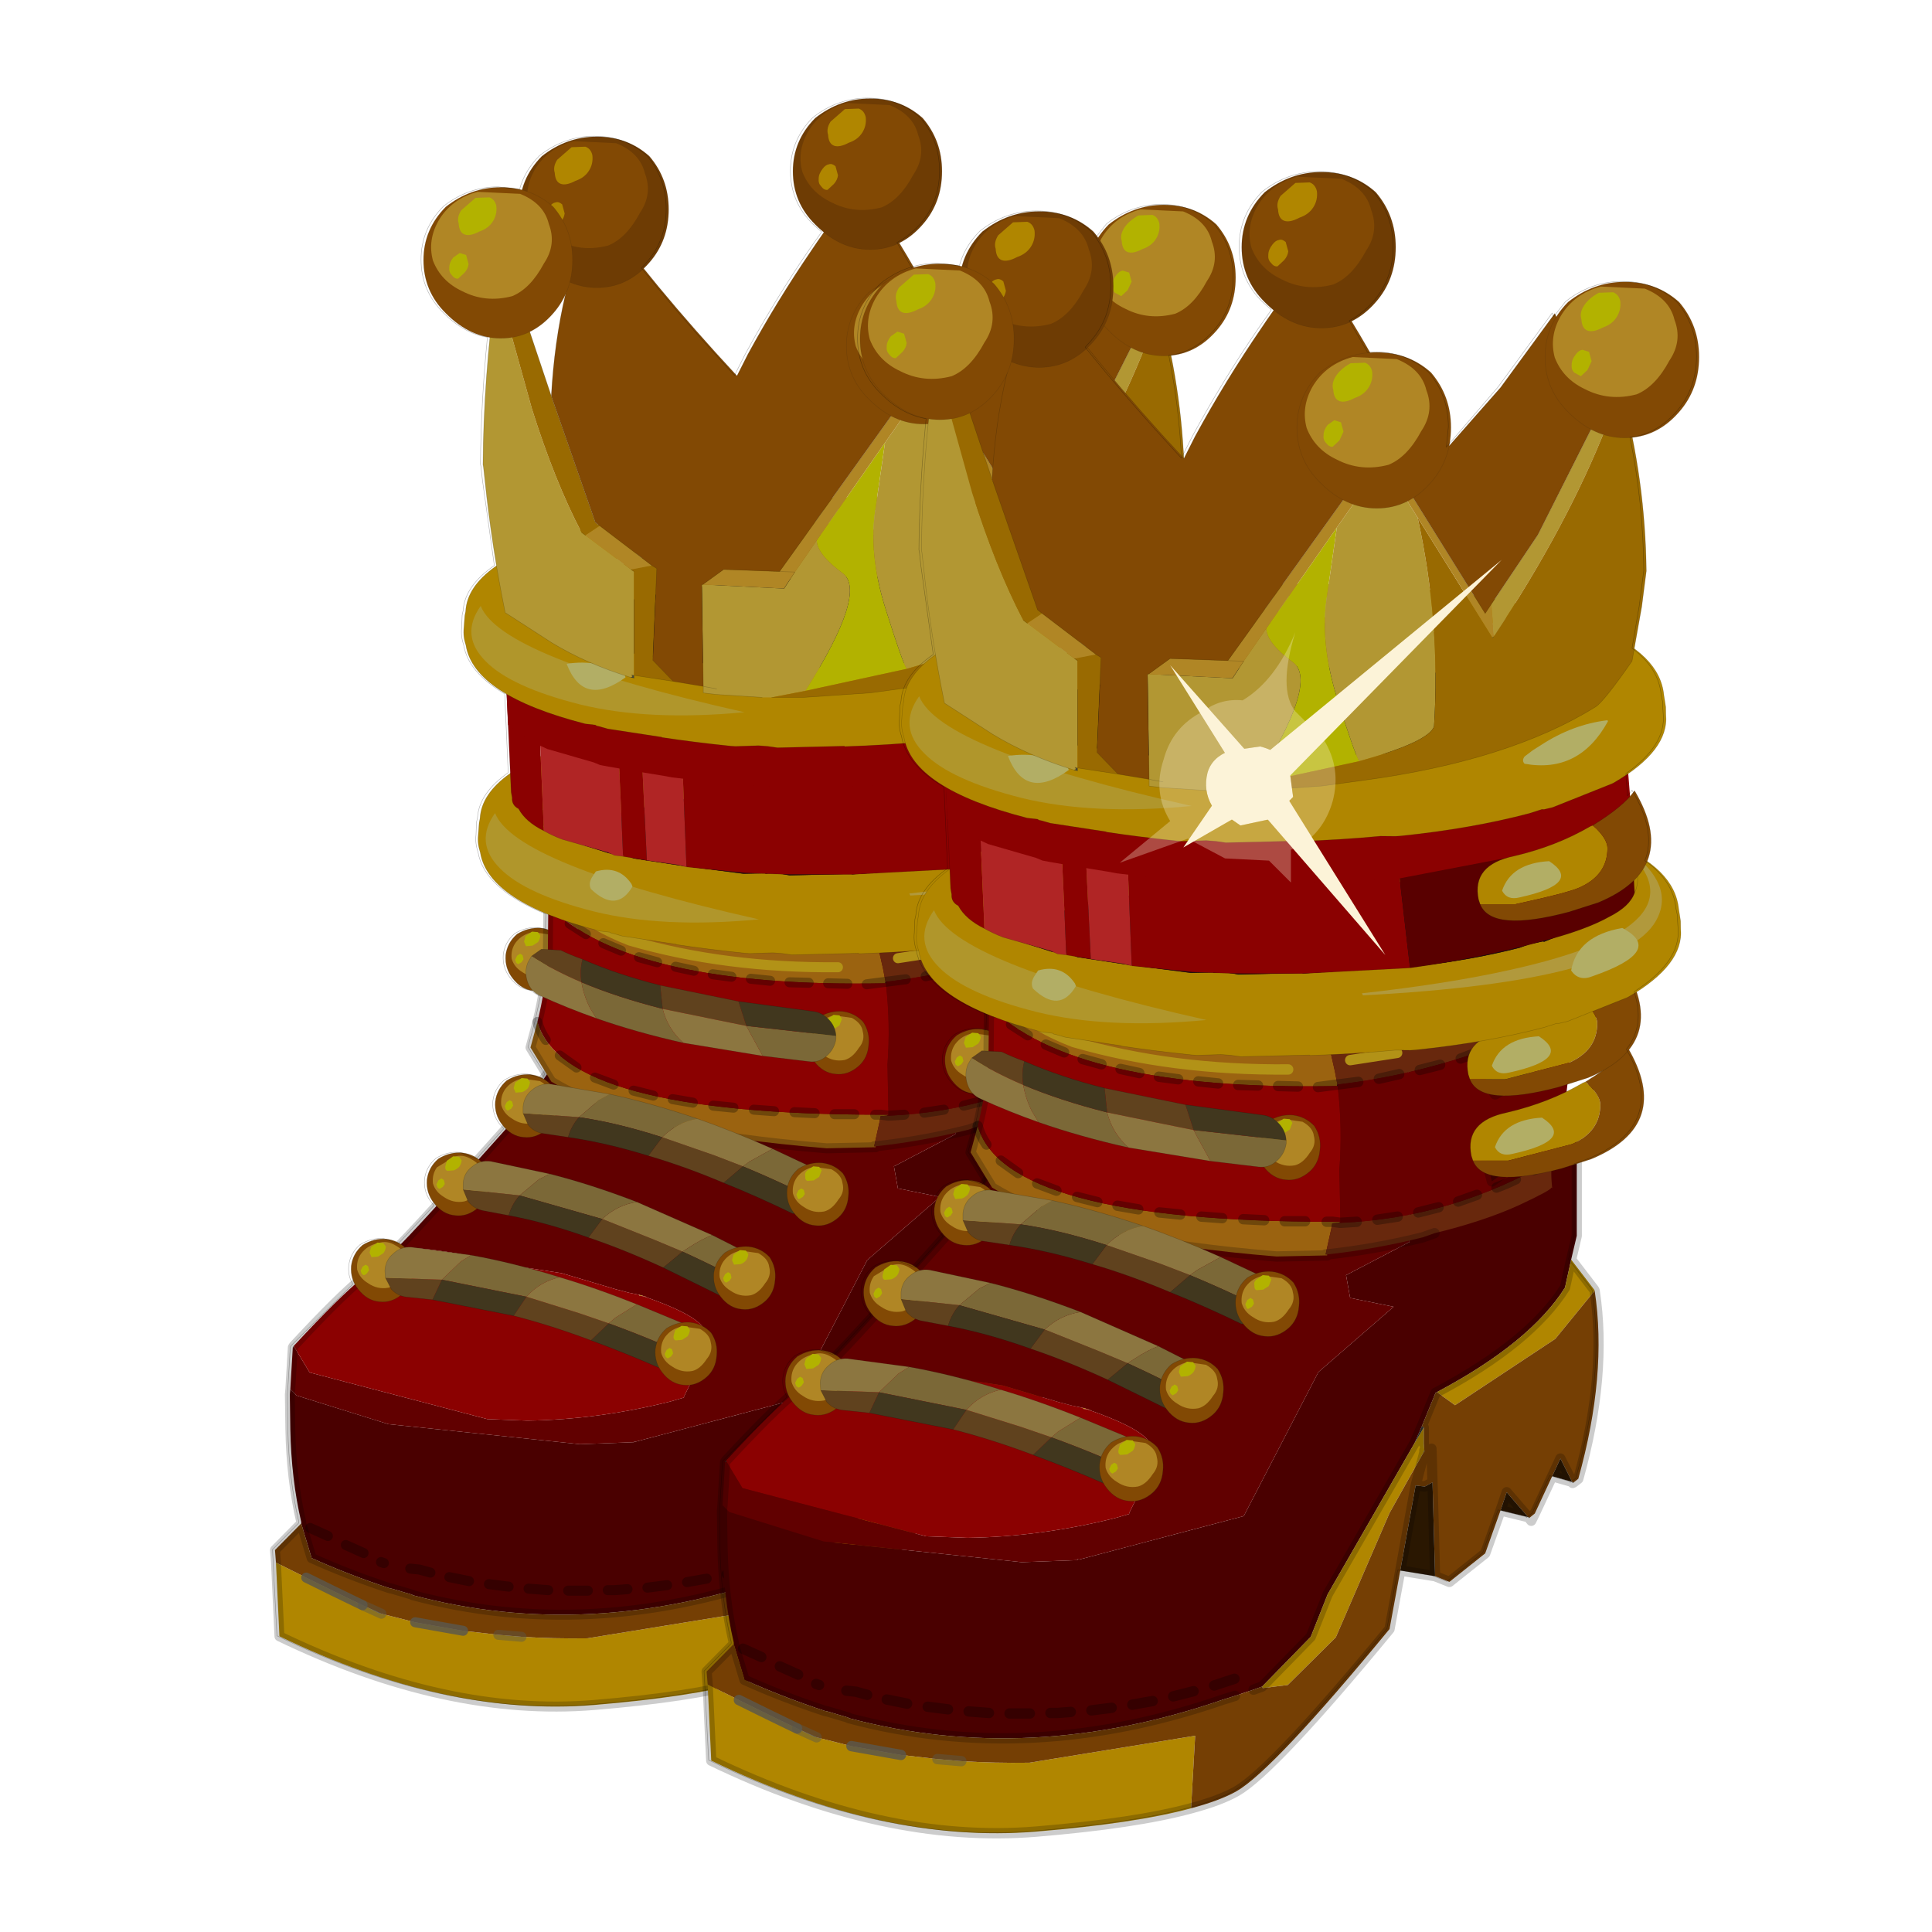 <?xml version="1.0" encoding="UTF-8" standalone="no"?>
<svg xmlns:xlink="http://www.w3.org/1999/xlink" height="440.0px" width="440.0px" xmlns="http://www.w3.org/2000/svg">
  <g transform="matrix(10.0, 0.0, 0.0, 10.0, 0.0, 0.0)">
    <use height="44.0" transform="matrix(1.0, 0.0, 0.0, 1.0, 0.0, 0.0)" width="44.0" xlink:href="#shape0"/>
    <use height="167.95" transform="matrix(0.233, 0.0, 0.0, 0.236, 6.144, 2.231)" width="140.5" xlink:href="#sprite0"/>
    <use height="9.0" transform="matrix(1.0, 0.0, 0.0, 1.0, 25.5, 12.75)" width="8.7" xlink:href="#shape8"/>
  </g>
  <defs>
    <g id="shape0" transform="matrix(1.0, 0.0, 0.0, 1.0, 0.0, 0.0)">
      <path d="M44.0 44.0 L0.0 44.0 0.0 0.0 44.0 0.0 44.0 44.0" fill="#43adca" fill-opacity="0.0" fill-rule="evenodd" stroke="none"/>
    </g>
    <g id="sprite0" transform="matrix(1.0, 0.0, 0.0, 1.0, 95.25, 85.9)">
      <use height="160.85" transform="matrix(0.968, 0.0, 0.0, 0.968, -95.226, -85.891)" width="98.3" xlink:href="#sprite1"/>
      <use height="160.85" transform="matrix(1.0, 0.0, 0.0, 1.0, -53.05, -78.8)" width="98.3" xlink:href="#sprite1"/>
    </g>
    <g id="sprite1" transform="matrix(1.0, 0.0, 0.0, 1.0, 49.4, 160.35)">
      <use height="116.85" transform="matrix(1.0, 0.0, 0.0, 1.0, -49.4, -116.35)" width="92.1" xlink:href="#shape1"/>
      <use height="40.45" transform="matrix(0.839, -0.421, 0.47, 0.897, -31.107, -90.241)" width="72.75" xlink:href="#sprite2"/>
      <use height="38.4" transform="matrix(1.0, 0.0, 0.0, 1.0, -25.9, -119.25)" width="70.35" xlink:href="#shape3"/>
      <use height="14.2" transform="matrix(2.16, -1.052, 1.062, 2.371, -28.707, -105.321)" width="26.6" xlink:href="#sprite3"/>
      <use height="40.45" transform="matrix(0.839, -0.421, 0.47, 0.897, -32.557, -110.891)" width="72.75" xlink:href="#sprite2"/>
      <use height="119.7" transform="matrix(1.0, 0.0, 0.0, 1.0, -41.2, -151.75)" width="89.3" xlink:href="#shape5"/>
      <use height="15.05" transform="matrix(1.0, 0.0, 0.0, 1.0, 3.4, -160.3)" width="15.05" xlink:href="#sprite4"/>
      <use height="15.05" transform="matrix(1.0, 0.0, 0.0, 1.0, -24.2, -156.5)" width="15.05" xlink:href="#sprite4"/>
      <use height="160.3" transform="matrix(1.0, 0.0, 0.0, 1.0, -49.15, -160.35)" width="97.0" xlink:href="#shape7"/>
    </g>
    <g id="shape1" transform="matrix(1.0, 0.0, 0.0, 1.0, 49.4, 116.35)">
      <path d="M19.4 -115.85 L37.65 -115.85 Q39.25 -101.3 39.5 -95.65 L38.3 -89.15 39.95 -85.2 Q39.0 -82.45 38.45 -79.1 34.55 -75.2 27.8 -74.05 27.0 -73.95 27.1 -73.5 28.35 -68.85 35.4 -71.45 L37.8 -72.45 37.75 -69.2 36.15 -67.35 36.15 -57.65 35.6 -55.35 35.0 -52.65 Q31.6 -47.35 22.55 -42.6 L22.45 -42.55 22.35 -42.5 21.0 -39.25 20.3 -37.65 11.8 -23.05 10.15 -18.95 5.4 -14.15 4.55 -13.85 2.75 -13.25 1.6 -12.9 Q-17.3 -6.45 -35.0 -11.1 L-35.05 -11.15 -37.1 -11.75 -37.35 -11.8 Q-41.5 -13.15 -45.2 -14.8 L-46.25 -18.25 -46.25 -18.4 Q-47.25 -22.65 -47.35 -27.65 L-47.4 -31.1 -47.35 -31.65 -46.7 -31.0 -37.45 -28.15 -18.1 -26.15 -12.65 -26.35 -12.65 -26.45 -12.5 -26.4 3.6 -30.6 10.9 -44.5 18.25 -50.8 14.0 -51.65 13.6 -53.85 19.8 -57.05 19.6 -94.0 19.6 -96.65 19.4 -115.85 M31.0 -64.35 L30.9 -64.3 31.0 -64.25 31.0 -64.35 M36.15 -67.35 L35.35 -66.85 36.15 -67.35" fill="#4a0000" fill-rule="evenodd" stroke="none"/>
      <path d="M-47.35 -31.65 L-47.1 -35.8 -46.95 -35.85 -45.4 -33.3 -27.45 -28.65 -23.4 -28.5 Q-16.3 -28.6 -9.0 -30.4 L-7.6 -30.8 -7.6 -30.9 -5.85 -34.4 -5.65 -35.35 -5.45 -35.35 -5.5 -36.05 -5.75 -37.9 Q-6.85 -39.25 -11.7 -40.9 L-11.25 -40.8 -12.15 -41.05 -13.15 -41.25 -14.5 -41.6 -19.95 -43.2 -23.9 -43.8 -23.9 -43.75 -24.4 -43.85 -24.7 -43.95 Q-32.35 -45.8 -36.55 -45.75 -35.25 -46.9 -24.65 -58.6 L-24.45 -58.8 -24.25 -58.65 -23.85 -59.45 -23.9 -59.5 -19.6 -65.65 -19.4 -65.9 -19.3 -66.1 -17.4 -88.05 Q-17.45 -92.25 -18.8 -107.6 L-9.25 -103.65 -8.15 -103.2 -3.25 -103.55 -4.4 -115.85 19.4 -115.85 19.6 -96.65 19.6 -94.0 19.8 -57.05 13.6 -53.85 14.0 -51.65 18.25 -50.8 10.9 -44.5 3.6 -30.6 -12.5 -26.4 -12.65 -26.45 -12.65 -26.35 -18.1 -26.15 -37.45 -28.15 -46.7 -31.0 -47.35 -31.65 M-11.35 -62.3 Q-8.75 -92.5 -9.25 -103.65 -8.75 -92.5 -11.35 -62.3 L-11.35 -62.2 -11.4 -61.65 -11.25 -62.25 -11.3 -62.25 -11.35 -62.3 M-11.45 -61.9 L-11.4 -61.65 -11.45 -61.9 -11.45 -62.0 -11.55 -61.9 -11.45 -61.9 M-6.2 -60.9 L-2.55 -96.0 -3.25 -103.55 -2.55 -96.0 -6.2 -60.9 -6.25 -60.9 -6.25 -60.55 -6.1 -60.9 -6.2 -60.9" fill="#610000" fill-rule="evenodd" stroke="none"/>
      <path d="M35.6 -55.35 L37.85 -52.45 37.9 -52.35 34.05 -47.7 24.25 -41.3 22.5 -42.55 22.55 -42.6 Q31.6 -47.35 35.0 -52.65 L35.6 -55.35 M-1.55 -2.4 Q-6.95 -0.95 -16.7 -0.15 -31.55 1.05 -48.45 -7.0 L-48.8 -14.35 -45.75 -12.85 Q-42.9 -11.45 -40.05 -10.1 L-38.35 -9.3 -38.15 -9.25 -34.75 -8.4 -31.05 -7.75 -29.9 -7.55 -26.35 -7.15 -24.0 -6.95 Q-20.75 -6.75 -17.35 -6.8 L-1.15 -9.4 -1.55 -2.4 M21.2 -39.15 L21.2 -37.6 21.25 -36.95 21.2 -36.8 17.85 -30.9 12.6 -18.9 7.9 -14.3 5.45 -14.0 5.4 -14.15 10.15 -18.95 11.8 -23.05 20.3 -37.65 21.2 -39.15" fill="#b08600" fill-rule="evenodd" stroke="none"/>
      <path d="M22.55 -42.6 L22.5 -42.55 22.35 -42.5 22.45 -42.55 22.55 -42.6 M21.25 -36.95 L21.25 -36.75 21.2 -36.8 21.25 -36.95" fill="#101415" fill-rule="evenodd" stroke="none"/>
      <path d="M37.9 -52.35 Q39.15 -44.25 36.3 -34.2 L35.85 -33.85 35.7 -33.9 34.55 -36.15 33.75 -34.45 32.05 -30.85 31.55 -30.45 31.4 -30.5 29.3 -32.9 28.7 -31.15 27.2 -27.0 23.7 -24.25 22.3 -24.8 22.05 -33.85 21.3 -33.45 20.4 -33.55 21.25 -36.75 20.4 -33.55 18.9 -25.35 17.85 -19.7 Q6.5 -6.1 2.9 -4.05 1.3 -3.15 -1.55 -2.4 L-1.15 -9.4 -17.35 -6.8 Q-20.75 -6.75 -24.0 -6.95 L-26.35 -7.15 -29.9 -7.55 -31.05 -7.75 -34.75 -8.4 -38.15 -9.25 -40.05 -10.1 Q-42.9 -11.45 -45.75 -12.85 L-48.8 -14.35 -48.9 -15.6 -46.25 -18.25 -45.2 -14.8 Q-41.5 -13.15 -37.35 -11.8 L-37.1 -11.75 -35.05 -11.15 -35.0 -11.1 Q-17.3 -6.45 1.6 -12.9 L2.75 -13.25 4.55 -13.85 5.4 -14.15 5.45 -14.0 7.9 -14.3 12.6 -18.9 17.85 -30.9 21.2 -36.8 21.25 -36.75 21.25 -36.95 21.2 -37.6 21.2 -39.15 21.0 -39.25 22.35 -42.5 22.5 -42.55 24.25 -41.3 34.05 -47.7 37.9 -52.35 M21.95 -37.1 L22.05 -33.85 21.95 -37.1" fill="#753f04" fill-rule="evenodd" stroke="none"/>
      <path d="M21.0 -39.25 L21.2 -39.15 20.3 -37.65 21.0 -39.25" fill="#33332b" fill-rule="evenodd" stroke="none"/>
      <path d="M35.7 -33.9 L33.75 -34.45 34.55 -36.15 35.7 -33.9 M31.4 -30.5 L28.7 -31.15 29.3 -32.9 31.4 -30.5 M22.3 -24.8 L18.9 -25.35 20.4 -33.55 21.3 -33.45 22.05 -33.85 22.3 -24.8" fill="#2a1701" fill-rule="evenodd" stroke="none"/>
      <path d="M35.85 -33.85 L35.75 -33.8 35.7 -33.9 35.85 -33.85 M31.5 -30.4 L31.4 -30.5 31.55 -30.45 31.5 -30.4 M-38.15 -9.25 L-38.35 -9.3 -40.05 -10.1 -38.15 -9.25" fill="#1c1b18" fill-rule="evenodd" stroke="none"/>
      <path d="M-23.95 -59.45 L-23.9 -59.5 -23.85 -59.45 -23.95 -59.45 M-18.8 -107.6 L-18.9 -108.9 -19.55 -115.85 -10.25 -115.85 Q-9.55 -110.0 -9.25 -103.65 L-18.8 -107.6 M-11.45 -61.9 L-11.55 -61.9 -11.45 -62.0 -11.45 -61.9" fill="#864300" fill-rule="evenodd" stroke="none"/>
      <path d="M-10.25 -115.85 L-4.4 -115.85 -3.25 -103.55 -8.15 -103.2 -9.25 -103.65 Q-9.55 -110.0 -10.25 -115.85" fill="#7b3d00" fill-rule="evenodd" stroke="none"/>
      <path d="M-24.15 -59.15 L-23.95 -59.45 -23.85 -59.45 -24.15 -59.15 M-11.35 -62.3 L-11.3 -62.25 -11.35 -62.2 -11.35 -62.3 M-6.2 -60.9 L-6.1 -60.9 -6.25 -60.55 -6.2 -60.9 M-11.7 -40.9 L-12.1 -40.95 -12.15 -41.05 -11.25 -40.8 -11.7 -40.9" fill="#b26f02" fill-rule="evenodd" stroke="none"/>
      <path d="M-24.45 -58.8 L-24.15 -59.15 -23.85 -59.45 -24.25 -58.65 -24.45 -58.8 M-11.3 -62.25 L-11.25 -62.25 -11.4 -61.65 -11.35 -62.2 -11.3 -62.25 M-6.25 -60.55 L-6.25 -60.9 -6.2 -60.9 -6.25 -60.55" fill="#753a00" fill-rule="evenodd" stroke="none"/>
      <path d="M-47.1 -35.8 L-47.0 -35.95 -46.95 -35.85 -47.1 -35.8 M-24.4 -43.85 L-24.75 -43.9 -24.7 -43.95 -24.4 -43.85" fill="#393730" fill-rule="evenodd" stroke="none"/>
      <path d="M-47.0 -35.95 Q-42.4 -40.85 -40.15 -42.65 L-36.55 -45.75 Q-32.35 -45.8 -24.7 -43.95 L-24.75 -43.9 -24.4 -43.85 -23.9 -43.75 -23.9 -43.8 -19.95 -43.2 -14.5 -41.6 -13.15 -41.25 -12.15 -41.05 -12.1 -40.95 -11.7 -40.9 Q-6.85 -39.25 -5.75 -37.9 L-5.5 -36.05 -5.45 -35.35 -5.65 -35.35 -5.85 -34.4 -7.6 -30.9 -7.6 -30.8 -9.0 -30.4 Q-16.3 -28.6 -23.4 -28.5 L-27.45 -28.65 -45.4 -33.3 -46.95 -35.85 -47.0 -35.95" fill="#8b0101" fill-rule="evenodd" stroke="none"/>
      <path d="M37.65 -115.85 Q39.25 -101.3 39.5 -95.65 L38.3 -89.15 39.95 -85.2 Q39.0 -82.45 38.45 -79.1 M37.8 -72.45 L37.75 -69.2 36.15 -67.35 36.15 -57.65 35.6 -55.35 37.85 -52.45 37.9 -52.35 Q39.15 -44.25 36.3 -34.2 L35.85 -33.85 35.75 -33.8 35.7 -33.9 33.75 -34.45 32.05 -30.85 31.7 -30.15 31.5 -30.4 31.4 -30.5 28.7 -31.15 27.2 -27.0 23.7 -24.25 22.3 -24.8 18.9 -25.35 17.85 -19.7 Q6.5 -6.1 2.9 -4.05 1.3 -3.15 -1.55 -2.4 -6.95 -0.95 -16.7 -0.15 -31.55 1.05 -48.45 -7.0 L-48.8 -14.35 -48.9 -15.6 -46.25 -18.25 -46.25 -18.4 Q-47.25 -22.65 -47.35 -27.65 L-47.4 -31.1 -47.35 -31.65 -47.1 -35.8 -47.0 -35.95 Q-42.4 -40.85 -40.15 -42.65 L-36.55 -45.75 Q-35.25 -46.9 -24.65 -58.6 L-24.45 -58.8 -24.15 -59.15 -23.95 -59.45 -23.9 -59.5 -19.6 -65.65 -19.4 -65.9 -19.3 -66.1 -17.4 -88.05 Q-17.45 -92.25 -18.8 -107.6 L-18.9 -108.9 -19.55 -115.85 M35.35 -66.85 L36.15 -67.35 M35.6 -55.35 L35.0 -52.65 Q31.6 -47.35 22.55 -42.6 L22.45 -42.55 22.35 -42.5 21.0 -39.25 20.3 -37.65 21.2 -39.15 21.2 -37.6 M21.25 -36.95 L21.25 -36.75 20.4 -33.55 21.3 -33.45 22.05 -33.85 21.95 -37.1 M28.7 -31.15 L29.3 -32.9 31.4 -30.5 31.55 -30.45 32.05 -30.85 M22.3 -24.8 L22.05 -33.85 M35.85 -33.85 L35.7 -33.9 34.55 -36.15 33.75 -34.45 M31.55 -30.45 L31.5 -30.4 M5.4 -14.15 L10.15 -18.95 11.8 -23.05 20.3 -37.65 M-46.25 -18.25 L-45.2 -14.8 Q-41.5 -13.15 -37.35 -11.8 L-37.1 -11.75 -35.05 -11.15 -35.0 -11.1 Q-17.3 -6.45 1.6 -12.9 L2.75 -13.25 M4.55 -13.85 L5.4 -14.15 M20.4 -33.55 L18.9 -25.35 M-9.25 -103.65 Q-8.75 -92.5 -11.35 -62.3 M-11.4 -61.65 L-11.45 -61.9 M-11.45 -62.0 L-11.45 -61.9 M-4.4 -115.85 L-3.25 -103.55 -2.55 -96.0 -6.2 -60.9 -6.25 -60.55 M-9.25 -103.65 Q-9.55 -110.0 -10.25 -115.85 M-24.15 -59.15 L-23.85 -59.45 -24.25 -58.65 M-11.35 -62.2 L-11.35 -62.3 M-11.35 -62.2 L-11.4 -61.65" fill="none" stroke="#000000" stroke-linecap="round" stroke-linejoin="round" stroke-opacity="0.2" stroke-width="1.0"/>
      <path d="M-29.9 -7.55 L-31.05 -7.75 -34.75 -8.4 M-40.05 -10.1 Q-42.9 -11.45 -45.75 -12.85" fill="none" stroke="#5a574c" stroke-linecap="round" stroke-linejoin="round" stroke-opacity="0.831" stroke-width="1.0"/>
      <path d="M-38.15 -9.25 L-40.05 -10.1 M-24.0 -6.95 L-26.35 -7.15" fill="none" stroke="#5a574c" stroke-linecap="round" stroke-linejoin="round" stroke-opacity="0.451" stroke-width="1.0"/>
      <path d="M0.7 -14.25 L2.7 -14.9 M-45.35 -17.8 L-43.55 -17.0 M-38.2 -14.4 L-37.9 -14.3 M-35.25 -13.75 L-34.3 -13.65 -33.2 -13.35 M-31.3 -12.9 L-29.3 -12.5 M-27.3 -12.2 L-25.3 -11.95 M-23.3 -11.75 L-21.3 -11.6 M-3.3 -13.2 L-1.3 -13.7 M-7.3 -12.4 L-5.3 -12.75 M-11.3 -11.85 L-9.3 -12.1 M-15.3 -11.6 L-14.8 -11.6 -14.6 -11.6 -13.3 -11.7 M-19.3 -11.55 L-17.3 -11.55 M-41.75 -16.1 L-39.95 -15.3" fill="none" stroke="#000000" stroke-linecap="round" stroke-linejoin="round" stroke-opacity="0.282" stroke-width="1.0"/>
      <path d="M-24.45 -77.0 Q-23.3 -77.7 -22.05 -77.6 -20.8 -77.45 -19.95 -76.55 -19.25 -75.5 -19.4 -74.25 -19.5 -72.95 -20.4 -72.15 -21.5 -71.2 -22.75 -71.35 -24.0 -71.45 -24.9 -72.6 -25.7 -73.6 -25.6 -74.9 -25.45 -76.15 -24.45 -77.0" fill="#824904" fill-rule="evenodd" stroke="none"/>
      <path d="M-24.45 -77.0 Q-23.3 -77.7 -22.05 -77.6 -20.8 -77.45 -19.95 -76.55 -19.25 -75.5 -19.4 -74.25 -19.5 -72.95 -20.4 -72.15 -21.5 -71.2 -22.75 -71.35 -24.0 -71.45 -24.9 -72.6 -25.7 -73.6 -25.6 -74.9 -25.45 -76.15 -24.45 -77.0 Z" fill="none" stroke="#27190b" stroke-linecap="round" stroke-linejoin="round" stroke-opacity="0.302" stroke-width="0.05"/>
      <path d="M-24.6 -76.15 Q-23.95 -77.0 -22.85 -77.2 L-21.1 -76.95 Q-20.1 -76.4 -20.0 -75.6 -19.75 -74.7 -20.4 -73.95 -21.05 -72.95 -21.85 -72.75 -22.95 -72.55 -23.9 -73.2 -24.75 -73.7 -25.0 -74.55 -25.1 -75.45 -24.6 -76.15" fill="#b08625" fill-rule="evenodd" stroke="none"/>
      <path d="M-22.9 -75.85 L-23.55 -75.8 -23.75 -76.25 -23.6 -76.8 -22.95 -77.25 -22.35 -77.2 -22.1 -76.85 Q-22.15 -76.45 -22.35 -76.2 L-22.9 -75.85" fill="#b2b200" fill-rule="evenodd" stroke="none"/>
      <path d="M-24.0 -74.2 L-24.35 -74.0 -24.55 -74.15 -24.65 -74.45 -24.45 -74.85 -24.15 -75.05 -23.9 -74.9 -23.8 -74.5 -24.0 -74.2" fill="#b2b200" fill-rule="evenodd" stroke="none"/>
      <path d="M-21.3 -79.85 L-21.2 -83.9 -18.8 -86.4 -18.9 -82.55 Q-16.25 -79.25 -10.4 -77.45 L-4.5 -76.15 12.0 -75.65 12.8 -75.7 12.1 -75.3 12.5 -73.55 12.75 -72.25 12.7 -72.15 12.75 -72.1 Q-13.05 -71.6 -21.3 -79.85 M11.75 -55.85 L11.75 -55.75 11.55 -55.75 6.8 -55.65 Q-2.5 -56.4 -9.3 -57.85 L-12.2 -58.6 Q-17.55 -60.2 -21.0 -62.3 L-23.1 -65.7 -22.4 -68.25 Q-19.75 -59.0 12.3 -59.0 L13.05 -59.0 12.85 -58.9 12.25 -58.85 12.15 -58.3 11.6 -55.85 11.75 -55.85 M-20.3 -83.25 Q-20.55 -79.25 -13.05 -76.35 -3.45 -73.6 7.95 -73.7 -3.45 -73.6 -13.05 -76.35 -20.55 -79.25 -20.3 -83.25" fill="#9b6310" fill-rule="evenodd" stroke="none"/>
      <path d="M-22.4 -68.25 Q-21.6 -71.45 -21.35 -74.75 L-21.3 -79.85 Q-13.05 -71.6 12.75 -72.1 L12.8 -72.1 12.8 -71.95 Q13.25 -68.05 12.95 -64.0 L13.05 -59.0 12.3 -59.0 Q-19.75 -59.0 -22.4 -68.25" fill="#8b0101" fill-rule="evenodd" stroke="none"/>
      <path d="M12.0 -75.65 L12.0 -75.75 12.7 -75.9 15.2 -76.25 18.15 -77.0 19.95 -77.55 35.85 -82.15 35.15 -81.65 34.15 -81.05 33.25 -80.6 33.7 -80.7 35.25 -81.35 35.45 -79.15 Q32.2 -77.5 28.85 -76.2 L27.95 -75.95 27.9 -75.85 Q20.5 -73.15 12.8 -72.25 L12.75 -72.25 12.5 -73.55 12.1 -75.3 12.8 -75.7 12.0 -75.65 M33.8 -65.0 Q33.55 -64.05 33.75 -62.25 L33.65 -62.3 Q33.75 -62.1 30.5 -60.6 27.05 -59.05 22.25 -57.9 L21.1 -57.5 Q16.45 -56.35 11.75 -55.85 L11.6 -55.85 12.15 -58.3 12.25 -58.85 12.85 -58.9 13.05 -58.9 Q24.05 -59.35 33.8 -65.0 M18.6 -75.3 L14.0 -74.6 18.6 -75.3" fill="#68280d" fill-rule="evenodd" stroke="none"/>
      <path d="M28.85 -76.2 L35.5 -78.0 37.55 -78.6 37.45 -77.0 35.5 -75.6 28.2 -71.3 28.15 -71.3 26.9 -73.4 27.9 -75.85 27.95 -75.95 28.85 -76.2" fill="#2a2922" fill-rule="evenodd" stroke="none"/>
      <path d="M35.5 -75.6 Q35.4 -72.9 34.95 -70.15 L28.3 -68.4 27.15 -65.65 27.85 -62.9 34.45 -67.5 33.8 -65.0 Q24.05 -59.35 13.05 -58.9 L13.05 -59.0 12.95 -64.0 Q13.25 -68.05 12.8 -71.95 L12.8 -72.1 12.8 -72.25 Q20.5 -73.15 27.9 -75.85 L26.9 -73.4 28.15 -71.3 28.2 -71.3 35.5 -75.6" fill="#680000" fill-rule="evenodd" stroke="none"/>
      <path d="M12.8 -72.25 L12.8 -72.1 12.75 -72.1 12.75 -72.25 12.8 -72.25" fill="#14191a" fill-rule="evenodd" stroke="none"/>
      <path d="M-21.3 -79.85 L-21.2 -83.9 -18.8 -86.4 -18.9 -82.55 Q-16.25 -79.25 -10.4 -77.45 L-4.5 -76.15 12.0 -75.65 M12.0 -75.75 L12.7 -75.9 15.2 -76.25 18.15 -77.0 19.95 -77.55 35.85 -82.15 M28.85 -76.2 L35.5 -78.0 M34.95 -70.15 L28.3 -68.4 27.15 -65.65 27.85 -62.9 34.45 -67.5 M22.25 -57.9 L21.1 -57.5 Q16.45 -56.35 11.75 -55.85 L11.6 -55.85 M11.75 -55.75 L11.55 -55.75 6.8 -55.65 Q-2.5 -56.4 -9.3 -57.85 L-12.2 -58.6 Q-17.55 -60.2 -21.0 -62.3 L-23.1 -65.7 -22.4 -68.25 Q-21.6 -71.45 -21.35 -74.75 L-21.3 -79.85 M12.8 -75.7 L12.0 -75.65 M27.9 -75.85 L27.95 -75.95 28.85 -76.2 M35.5 -75.6 L28.2 -71.3 28.15 -71.3 26.9 -73.4 27.9 -75.85" fill="none" stroke="#000000" stroke-linecap="round" stroke-linejoin="round" stroke-opacity="0.2" stroke-width="1.0"/>
      <path d="M14.0 -74.6 L18.6 -75.3 M7.95 -73.7 Q-3.45 -73.6 -13.05 -76.35 -20.55 -79.25 -20.3 -83.25" fill="none" stroke="#b29217" stroke-linecap="round" stroke-linejoin="round" stroke-width="1.0"/>
      <path d="M24.8 -74.75 L26.7 -75.45 M32.55 -77.8 L34.45 -78.65 M28.85 -76.2 L30.7 -76.95 M33.8 -65.0 L32.0 -64.0 M30.2 -63.1 Q29.25 -62.65 28.3 -62.3 M26.4 -61.6 L24.55 -60.95 M20.8 -73.65 L22.8 -74.15 M16.8 -72.8 L18.8 -73.25 M10.85 -72.0 L12.8 -72.25 14.8 -72.5 M8.9 -72.05 L6.95 -72.1 M5.0 -72.15 L3.05 -72.2 M11.7 -59.0 L12.3 -59.0 13.05 -58.9 14.65 -59.0 M7.6 -59.05 L9.6 -59.05 M3.55 -59.25 L5.6 -59.15 M18.65 -59.5 L16.65 -59.2 M22.65 -60.4 L20.65 -59.9 M-2.8 -72.75 L-4.7 -73.0 M1.1 -72.35 L-0.85 -72.55 M-13.95 -75.35 L-15.75 -76.1 M-10.3 -74.2 L-12.15 -74.7 M-16.6 -62.7 L-14.7 -62.0 M-12.7 -61.4 L-10.7 -60.9 M-0.55 -59.5 L1.5 -59.35 M-4.65 -59.9 L-2.6 -59.7 M-6.6 -73.35 L-8.45 -73.75 M-8.75 -60.55 L-6.7 -60.2 M-20.6 -79.2 L-21.3 -79.85 M-22.4 -68.25 Q-22.15 -67.3 -21.55 -66.45 M-20.15 -64.9 L-18.45 -63.7 M-17.5 -77.0 L-19.15 -78.05" fill="none" stroke="#000000" stroke-linecap="round" stroke-linejoin="round" stroke-opacity="0.282" stroke-width="1.0"/>
      <path d="M37.0 -72.5 L37.4 -72.15 Q38.45 -71.1 38.45 -70.3 38.45 -67.7 35.7 -66.5 L29.45 -64.9 26.0 -64.9 25.85 -65.35 Q25.15 -68.7 29.35 -69.55 33.45 -70.5 36.75 -72.4 L37.0 -72.5" fill="#b08600" fill-rule="evenodd" stroke="none"/>
      <path d="M26.0 -64.9 L29.45 -64.9 35.7 -66.5 Q38.45 -67.7 38.45 -70.3 38.45 -71.1 37.4 -72.15 L37.0 -72.5 Q40.05 -74.35 41.1 -75.85 45.6 -68.35 37.55 -65.05 L34.7 -64.15 Q27.1 -62.15 26.0 -64.9" fill="#824904" fill-rule="evenodd" stroke="none"/>
      <path d="M37.0 -72.5 L36.75 -72.4 Q33.45 -70.5 29.35 -69.55 25.15 -68.7 25.85 -65.35 L26.0 -64.9 Q27.1 -62.15 34.7 -64.15 L37.55 -65.05 Q45.6 -68.35 41.1 -75.85 40.05 -74.35 37.0 -72.5 Z" fill="none" stroke="#000000" stroke-linecap="round" stroke-linejoin="round" stroke-opacity="0.2" stroke-width="0.05"/>
      <path d="M29.85 -65.55 Q28.65 -65.25 28.15 -66.2 29.05 -68.85 32.75 -69.05 36.1 -66.9 29.85 -65.55" fill="#b2ae65" fill-rule="evenodd" stroke="none"/>
      <path d="M25.7 -72.75 L25.55 -73.2 Q24.85 -76.55 29.05 -77.4 33.15 -78.35 36.45 -80.25 L36.7 -80.35 37.1 -80.0 Q38.15 -78.95 38.15 -78.15 38.15 -75.55 35.4 -74.35 L29.15 -72.75 25.7 -72.75" fill="#b08600" fill-rule="evenodd" stroke="none"/>
      <path d="M25.7 -72.75 L29.15 -72.75 35.4 -74.35 Q38.15 -75.55 38.15 -78.15 38.15 -78.95 37.1 -80.0 L36.7 -80.35 Q39.75 -82.2 40.8 -83.7 45.3 -76.2 37.25 -72.9 L34.4 -72.0 Q26.8 -70.0 25.7 -72.75" fill="#824904" fill-rule="evenodd" stroke="none"/>
      <path d="M36.7 -80.35 L36.45 -80.25 Q33.15 -78.35 29.05 -77.4 24.85 -76.55 25.55 -73.2 L25.7 -72.75 M36.7 -80.35 Q39.75 -82.2 40.8 -83.7 45.3 -76.2 37.25 -72.9 L34.4 -72.0 Q26.8 -70.0 25.7 -72.75" fill="none" stroke="#000000" stroke-linecap="round" stroke-linejoin="round" stroke-opacity="0.2" stroke-width="0.05"/>
      <path d="M29.55 -73.4 Q28.35 -73.1 27.85 -74.05 28.75 -76.7 32.45 -76.9 35.8 -74.75 29.55 -73.4" fill="#b2ae65" fill-rule="evenodd" stroke="none"/>
    </g>
    <g id="sprite2" transform="matrix(1.0, 0.0, 0.0, 1.0, 36.35, 40.45)">
      <use height="40.45" transform="matrix(1.0, 0.0, 0.0, 1.0, -36.35, -40.45)" width="72.75" xlink:href="#shape2"/>
    </g>
    <g id="shape2" transform="matrix(1.0, 0.0, 0.0, 1.0, 36.35, 40.45)">
      <path d="M5.1 -31.7 L5.05 -31.7 Q18.9 -25.65 27.55 -18.9 L27.6 -18.9 Q31.15 -16.1 33.2 -13.65 L33.0 -13.85 Q37.6 -9.0 36.0 -5.3 L35.75 -4.6 35.6 -4.2 35.25 -3.55 Q33.85 -0.35 27.2 0.0 L27.0 0.0 20.4 -0.55 19.5 -0.75 19.3 -0.85 17.95 -1.05 Q11.9 -2.25 5.0 -4.7 L4.5 -4.9 3.15 -5.55 Q-0.7 -6.95 -5.0 -8.8 L-5.0 -8.85 -11.45 -11.7 -12.3 -12.25 -13.1 -12.7 -13.2 -12.75 -15.4 -13.7 -15.85 -13.95 Q-19.2 -15.95 -22.0 -17.8 L-21.95 -17.8 -26.7 -20.95 -27.4 -21.55 -27.6 -21.7 -27.7 -21.85 -28.6 -22.4 Q-37.8 -29.9 -36.1 -34.65 -35.95 -35.55 -35.45 -36.25 L-34.75 -37.3 -34.45 -37.65 Q-31.8 -41.85 -19.5 -39.7 -8.7 -37.8 5.1 -31.7 M-1.75 -16.1 L5.85 -13.1 6.15 -13.0 7.9 -12.2 Q14.1 -10.0 19.5 -8.9 L20.5 -8.8 21.9 -8.45 22.05 -8.35 26.8 -8.0 26.85 -8.0 27.55 -8.0 27.5 -8.05 Q32.8 -8.45 29.0 -12.5 27.3 -14.3 24.75 -16.05 L24.7 -15.9 Q4.3 -30.75 -17.0 -34.95 L-17.25 -35.05 -24.5 -36.1 Q-31.25 -36.25 -27.45 -32.1 L-23.9 -28.85 -23.15 -28.35 Q-22.5 -28.1 -21.75 -27.25 L-17.6 -24.5 -12.05 -21.0 -9.9 -20.05 -10.0 -20.05 Q-8.8 -19.6 -7.75 -18.8 L-1.75 -16.15 -1.8 -16.15 -1.75 -16.1 M27.55 -8.0 L27.85 -7.75 27.9 -8.0 27.55 -8.0" fill="#b08600" fill-rule="evenodd" stroke="none"/>
      <path d="M-27.45 -32.1 Q-31.25 -36.25 -24.5 -36.1 L-17.25 -35.05 -17.0 -34.95 Q4.3 -30.75 24.7 -15.9 L24.75 -16.05 Q27.3 -14.3 29.0 -12.5 32.8 -8.45 27.5 -8.05 L27.2 -8.35 27.05 -8.5 Q25.45 -10.4 22.7 -12.55 L22.65 -12.6 22.65 -12.55 Q14.6 -18.75 1.85 -24.4 -10.9 -30.0 -20.9 -31.8 L-27.75 -32.45 -27.45 -32.1" fill="#996e05" fill-rule="evenodd" stroke="none"/>
      <path d="M27.55 -8.0 L26.85 -8.0 26.8 -8.0 22.05 -8.35 21.9 -8.45 20.5 -8.8 19.5 -8.9 Q14.1 -10.0 7.9 -12.2 L6.15 -13.0 5.85 -13.1 -1.75 -16.1 -1.75 -16.15 -7.75 -18.8 Q-8.8 -19.6 -10.0 -20.05 L-9.9 -20.05 -12.05 -21.0 -17.6 -24.5 -21.75 -27.25 Q-22.5 -28.1 -23.15 -28.35 L-23.9 -28.85 -27.45 -32.1 -27.75 -32.45 -20.9 -31.8 Q-10.9 -30.0 1.85 -24.4 14.6 -18.75 22.65 -12.55 L22.7 -12.55 Q25.45 -10.4 27.05 -8.5 L27.2 -8.35 27.5 -8.05 27.55 -8.0" fill="#101415" fill-rule="evenodd" stroke="none"/>
      <path d="M5.1 -31.7 Q-8.7 -37.8 -19.5 -39.7 -31.8 -41.85 -34.45 -37.65 L-34.75 -37.3 -35.45 -36.25 Q-35.95 -35.55 -36.1 -34.65 -37.8 -29.9 -28.6 -22.4 L-27.7 -21.85 -27.6 -21.7 -27.4 -21.55 -26.7 -20.95 -21.95 -17.8 -22.0 -17.8 Q-19.2 -15.95 -15.85 -13.95 L-15.4 -13.7 -13.2 -12.75 -13.1 -12.7 -12.3 -12.25 -11.45 -11.7 -5.0 -8.85 -5.0 -8.8 Q-0.7 -6.95 3.15 -5.55 L4.5 -4.9 5.0 -4.7 Q11.9 -2.25 17.95 -1.05 L19.3 -0.85 19.5 -0.75 20.4 -0.55 27.0 0.0 27.2 0.0 Q33.85 -0.35 35.25 -3.55 L35.6 -4.2 35.75 -4.6 36.0 -5.3 Q37.6 -9.0 33.0 -13.85 L33.2 -13.65 Q31.15 -16.1 27.6 -18.9 L27.55 -18.9 Q18.9 -25.65 5.05 -31.7 L5.1 -31.7 M27.55 -8.0 L26.85 -8.0 26.8 -8.0 22.05 -8.35 21.9 -8.45 20.5 -8.8 19.5 -8.9 Q14.1 -10.0 7.9 -12.2 L6.15 -13.0 5.85 -13.1 -1.75 -16.1 M-1.75 -16.15 L-7.75 -18.8 Q-8.8 -19.6 -10.0 -20.05 L-9.9 -20.05 -12.05 -21.0 -17.6 -24.5 -21.75 -27.25 Q-22.5 -28.1 -23.15 -28.35 L-23.9 -28.85 -27.45 -32.1 M27.5 -8.05 L27.55 -8.0 M22.7 -12.55 L22.65 -12.55 Q14.6 -18.75 1.85 -24.4 -10.9 -30.0 -20.9 -31.8 L-27.75 -32.45 -27.45 -32.1 M22.7 -12.55 Q25.45 -10.4 27.05 -8.5 L27.2 -8.35 27.5 -8.05 M-1.75 -16.15 L-1.75 -16.1" fill="none" stroke="#000000" stroke-linecap="round" stroke-linejoin="round" stroke-opacity="0.2" stroke-width="0.05"/>
      <path d="M-32.75 -37.45 Q-33.35 -32.0 -12.85 -16.3 -22.45 -19.8 -28.15 -24.35 -33.85 -28.95 -35.0 -32.35 -36.2 -35.8 -32.75 -37.45" fill="#b0962b" fill-rule="evenodd" stroke="none"/>
    </g>
    <g id="shape3" transform="matrix(1.0, 0.0, 0.0, 1.0, 25.9, 119.25)">
      <path d="M40.7 -95.2 Q45.65 -91.85 44.1 -88.45 41.35 -82.2 15.25 -80.85 L15.15 -81.05 Q23.45 -81.95 29.6 -83.3 49.35 -87.6 40.7 -95.2" fill="#b1993c" fill-rule="evenodd" stroke="none"/>
      <path d="M-8.8 -101.3 L-8.7 -101.7 -8.7 -101.35 -8.8 -101.3 M-25.8 -107.6 L-25.9 -108.0 -25.8 -107.6" fill="#b08600" fill-rule="evenodd" stroke="none"/>
      <path d="M40.55 -107.8 L39.25 -106.6 38.05 -105.7 Q36.0 -104.65 32.7 -103.55 L31.9 -103.6 30.55 -103.1 Q25.2 -101.7 18.4 -101.05 L18.3 -101.0 17.75 -101.4 17.8 -101.0 16.6 -101.05 8.5 -100.6 2.05 -100.4 1.85 -100.75 1.85 -100.45 -0.2 -100.55 -2.5 -100.55 -2.85 -100.7 -3.1 -100.85 -3.05 -100.6 -8.05 -101.1 Q-8.4 -101.25 -8.55 -101.35 L-8.7 -101.7 -8.8 -101.3 -9.35 -101.35 -12.2 -101.75 -14.6 -102.2 -14.75 -102.25 -15.5 -102.45 -16.0 -102.65 -16.1 -102.6 -16.6 -102.6 Q-19.0 -103.2 -20.75 -103.9 L-22.5 -104.6 -23.45 -105.15 Q-25.3 -106.4 -25.7 -107.65 L-25.6 -108.85 Q-25.0 -111.9 -16.55 -114.25 -6.9 -117.1 6.9 -117.35 20.75 -117.8 30.9 -115.45 34.7 -114.6 37.25 -113.4 40.65 -111.95 41.1 -110.0 L41.15 -109.9 41.25 -109.35 Q41.25 -108.55 40.75 -107.9 L40.55 -107.8" fill="#824904" fill-rule="evenodd" stroke="none"/>
      <path d="M18.3 -101.0 L17.8 -101.0 17.75 -101.4 18.3 -101.0" fill="#996e05" fill-rule="evenodd" stroke="none"/>
      <path d="M-8.7 -101.7 L-8.55 -101.35 -8.7 -101.35 -8.55 -101.35 -8.65 -101.25 -8.7 -101.35 -8.7 -101.7 M-3.05 -100.6 L-3.1 -100.85 -2.85 -100.7 -3.05 -100.6 M1.85 -100.45 L1.85 -100.75 2.05 -100.4 1.85 -100.45" fill="#b2a633" fill-rule="evenodd" stroke="none"/>
      <path d="M17.8 -101.0 L19.85 -83.5 9.3 -82.95 3.1 -82.95 -1.45 -83.1 -7.35 -83.7 -8.05 -101.1 -3.05 -100.6 -2.85 -100.7 -2.5 -100.55 -0.2 -100.55 1.85 -100.45 2.05 -100.4 8.5 -100.6 16.6 -101.05 17.8 -101.0 M-25.7 -107.65 Q-25.3 -106.4 -23.45 -105.15 L-22.5 -104.6 -21.75 -87.3 Q-23.6 -88.2 -24.3 -89.5 -25.0 -89.85 -24.95 -90.6 L-25.05 -91.15 -25.8 -107.6 -25.7 -107.65 M-14.6 -102.2 L-12.2 -101.75 -11.35 -84.35 -13.75 -84.75 Q-14.1 -93.45 -14.6 -102.2" fill="#8b0101" fill-rule="evenodd" stroke="none"/>
      <path d="M-22.5 -104.6 L-20.75 -103.9 Q-19.0 -103.2 -16.6 -102.6 L-16.1 -102.6 -16.0 -102.65 -15.5 -102.45 -14.75 -102.25 -14.6 -102.2 Q-14.1 -93.45 -13.75 -84.75 L-14.6 -84.85 -15.3 -85.15 -19.9 -86.45 Q-20.85 -86.8 -21.75 -87.3 L-22.5 -104.6 M-12.2 -101.75 L-9.35 -101.35 -8.8 -101.3 -8.7 -101.35 -8.65 -101.25 -8.55 -101.35 Q-8.4 -101.25 -8.05 -101.1 L-7.35 -83.7 -8.2 -83.9 -11.35 -84.35 -12.2 -101.75" fill="#b02525" fill-rule="evenodd" stroke="none"/>
      <path d="M18.4 -101.05 Q25.2 -101.7 30.55 -103.1 L31.9 -103.6 32.7 -103.55 Q36.0 -104.65 38.05 -105.7 L39.25 -106.6 40.55 -107.8 41.65 -93.3 41.8 -90.75 Q41.35 -89.45 39.35 -88.45 37.0 -87.15 32.85 -86.1 27.15 -84.5 19.85 -83.5 L17.8 -101.0 18.3 -101.0 18.45 -100.95 18.4 -101.05" fill="#590000" fill-rule="evenodd" stroke="none"/>
      <path d="M40.55 -107.8 L39.25 -106.6 38.05 -105.7 Q36.0 -104.65 32.7 -103.55 L31.9 -103.6 30.55 -103.1 Q25.2 -101.7 18.4 -101.05 M18.3 -101.0 L17.8 -101.0 M19.85 -83.5 Q27.15 -84.5 32.85 -86.1 37.0 -87.15 39.35 -88.45 41.35 -89.45 41.8 -90.75 L41.65 -93.3 40.55 -107.8 40.75 -107.9 Q41.25 -108.55 41.25 -109.35 L41.15 -109.9 41.1 -110.0 Q40.65 -111.95 37.25 -113.4 34.7 -114.6 30.9 -115.45 20.75 -117.8 6.9 -117.35 -6.9 -117.1 -16.55 -114.25 -25.0 -111.9 -25.6 -108.85 L-25.7 -107.65 Q-25.3 -106.4 -23.45 -105.15 L-22.5 -104.6 -20.75 -103.9 Q-19.0 -103.2 -16.6 -102.6 L-16.1 -102.6 -16.0 -102.65 -15.5 -102.45 -14.75 -102.25 -14.6 -102.2 -12.2 -101.75 -9.35 -101.35 -8.8 -101.3 M-8.55 -101.35 Q-8.4 -101.25 -8.05 -101.1 L-3.05 -100.6 M-2.85 -100.7 L-2.5 -100.55 -0.2 -100.55 1.85 -100.45 2.05 -100.4 8.5 -100.6 16.6 -101.05 17.8 -101.0 M18.3 -101.0 L18.4 -101.05 M41.65 -93.3 Q42.15 -92.8 42.1 -92.35 42.15 -91.45 41.8 -90.75 M-2.85 -100.7 L-3.05 -100.6 M-8.7 -101.35 L-8.55 -101.35 M-8.7 -101.35 L-8.8 -101.3 M-25.8 -107.6 L-25.05 -91.15 -24.95 -90.6 Q-25.0 -89.85 -24.3 -89.5 -23.6 -88.2 -21.75 -87.3 M-25.9 -108.0 L-25.8 -107.6 M-11.35 -84.35 L-13.75 -84.75 -14.6 -84.85 -15.3 -85.15 -19.9 -86.45 Q-20.85 -86.8 -21.75 -87.3 M-11.35 -84.35 L-8.2 -83.9 -7.35 -83.7 -1.45 -83.1 3.1 -82.95 9.3 -82.95 19.85 -83.5" fill="none" stroke="#000000" stroke-linecap="round" stroke-linejoin="round" stroke-opacity="0.2" stroke-width="0.05"/>
      <path d="M-11.4 -117.45 Q2.4 -120.4 18.65 -118.45 L2.9 -118.0 Q-14.4 -116.95 -21.95 -114.2 L-19.3 -115.3 Q-15.75 -116.55 -11.4 -117.45 M26.4 -103.4 Q46.2 -107.55 37.55 -115.15 42.6 -111.75 41.0 -108.4 38.2 -102.25 12.05 -101.05 L11.9 -101.3 Q20.2 -102.1 26.4 -103.4" fill="#b1993c" fill-rule="evenodd" stroke="none"/>
    </g>
    <g id="sprite3" transform="matrix(1.0, 0.0, 0.0, 1.0, 13.3, 14.2)">
      <use height="14.2" transform="matrix(1.0, 0.0, 0.0, 1.0, -13.3, -14.2)" width="26.6" xlink:href="#shape4"/>
    </g>
    <g id="shape4" transform="matrix(1.0, 0.0, 0.0, 1.0, 13.3, 14.2)">
      <path d="M12.0 -2.5 L12.6 -2.6 13.3 -2.8 12.35 -0.35 10.65 0.0 7.8 -0.3 2.4 -1.65 -1.7 -3.3 -4.05 -4.35 -5.75 -5.2 -7.9 -6.45 -8.2 -6.65 -9.3 -7.35 -10.15 -7.9 -10.45 -8.1 -10.65 -8.3 -12.2 -9.55 -12.75 -10.15 -13.3 -11.05 -11.95 -14.2 -11.9 -14.2 Q-11.95 -13.7 -11.45 -12.95 L-11.2 -12.6 -10.65 -12.05 -9.3 -10.9 -9.1 -10.8 -9.05 -10.8 -8.9 -10.65 -8.65 -10.45 -8.6 -10.4 -7.75 -9.85 -6.75 -9.2 -6.55 -9.1 -6.5 -9.1 -6.5 -9.05 -6.45 -9.05 -6.3 -8.9 -4.5 -7.85 -4.4 -7.85 -4.3 -7.75 -3.4 -7.35 -2.65 -6.95 -2.6 -6.9 -0.1 -5.85 Q1.55 -5.15 3.05 -4.6 L3.5 -4.4 3.7 -4.3 3.75 -4.25 3.75 -4.3 Q6.45 -3.35 8.7 -2.9 L9.3 -2.85 9.6 -2.7 12.0 -2.5" fill="#8b0101" fill-rule="evenodd" stroke="none"/>
    </g>
    <g id="shape5" transform="matrix(1.0, 0.0, 0.0, 1.0, 41.2, 151.75)">
      <path d="M25.9 -115.4 L1.7 -118.65 1.85 -118.7 Q14.5 -121.0 25.85 -115.55 L25.9 -115.4" fill="#b2ae65" fill-rule="evenodd" stroke="none"/>
      <path d="M31.7 -114.8 L31.65 -114.65 Q29.7 -114.4 27.9 -115.7 L27.8 -115.9 Q27.5 -116.5 28.2 -117.0 L28.75 -117.25 Q31.85 -117.8 31.7 -114.8" fill="#b2ae65" fill-rule="evenodd" stroke="none"/>
      <path d="M-13.6 -102.85 L-13.5 -102.6 Q-17.75 -99.55 -19.45 -103.95 -16.15 -104.45 -13.6 -102.85" fill="#b2ae65" fill-rule="evenodd" stroke="none"/>
      <path d="M39.15 -107.4 L39.2 -107.3 Q36.4 -102.25 31.05 -103.2 30.75 -103.5 31.05 -103.9 L31.85 -104.5 32.65 -105.0 Q35.75 -107.0 39.15 -107.4" fill="#b2ae65" fill-rule="evenodd" stroke="none"/>
      <path d="M-12.9 -82.0 L-12.8 -81.75 Q-14.4 -79.05 -17.0 -81.5 -17.3 -82.1 -16.8 -82.8 L-16.5 -83.25 Q-14.2 -83.9 -12.9 -82.0" fill="#b2ae65" fill-rule="evenodd" stroke="none"/>
      <path d="M37.7 -82.7 Q36.35 -82.15 35.6 -83.25 36.2 -86.6 40.6 -87.35 44.85 -85.15 37.7 -82.7" fill="#b2ae65" fill-rule="evenodd" stroke="none"/>
      <path d="M-8.7 -115.75 Q-8.6 -115.8 -8.55 -115.65 -13.8 -113.65 -19.2 -112.5 L-17.55 -113.45 Q-13.2 -114.9 -8.7 -115.75" fill="#b2ae65" fill-rule="evenodd" stroke="none"/>
      <path d="M19.0 -106.25 L19.1 -106.3 Q20.3 -104.5 19.0 -106.25" fill="#b2ae65" fill-rule="evenodd" stroke="none"/>
      <path d="M-25.5 -62.4 Q-24.35 -63.1 -23.1 -63.0 -21.85 -62.85 -21.0 -61.95 -20.3 -60.9 -20.45 -59.65 -20.55 -58.35 -21.45 -57.55 -22.55 -56.6 -23.8 -56.75 -25.05 -56.85 -25.95 -58.0 -26.75 -59.0 -26.65 -60.3 -26.5 -61.55 -25.5 -62.4" fill="#824904" fill-rule="evenodd" stroke="none"/>
      <path d="M-25.5 -62.4 Q-24.35 -63.1 -23.1 -63.0 -21.85 -62.85 -21.0 -61.95 -20.3 -60.9 -20.45 -59.65 -20.55 -58.35 -21.45 -57.55 -22.55 -56.6 -23.8 -56.75 -25.05 -56.85 -25.95 -58.0 -26.75 -59.0 -26.65 -60.3 -26.5 -61.55 -25.5 -62.4 Z" fill="none" stroke="#27190b" stroke-linecap="round" stroke-linejoin="round" stroke-opacity="0.302" stroke-width="0.05"/>
      <path d="M-25.65 -61.55 Q-25.0 -62.4 -23.9 -62.6 L-22.15 -62.35 Q-21.15 -61.8 -21.05 -61.0 -20.8 -60.1 -21.45 -59.35 -22.1 -58.35 -22.9 -58.15 -24.0 -57.95 -24.95 -58.6 -25.8 -59.1 -26.05 -59.95 -26.15 -60.85 -25.65 -61.55" fill="#b08625" fill-rule="evenodd" stroke="none"/>
      <path d="M-23.95 -61.25 L-24.6 -61.2 -24.8 -61.65 -24.65 -62.2 -24.0 -62.65 -23.4 -62.6 -23.15 -62.25 Q-23.2 -61.85 -23.4 -61.6 -23.65 -61.35 -23.95 -61.25" fill="#b2b200" fill-rule="evenodd" stroke="none"/>
      <path d="M-25.05 -59.6 L-25.4 -59.4 -25.6 -59.55 -25.7 -59.85 -25.5 -60.25 -25.2 -60.45 -24.95 -60.3 -24.85 -59.9 -25.05 -59.6" fill="#b2b200" fill-rule="evenodd" stroke="none"/>
      <path d="M-32.4 -54.6 Q-31.25 -55.3 -30.0 -55.2 -28.75 -55.05 -27.9 -54.15 -27.2 -53.1 -27.35 -51.85 -27.45 -50.55 -28.35 -49.75 -29.45 -48.8 -30.7 -48.95 -31.95 -49.05 -32.85 -50.2 -33.65 -51.2 -33.55 -52.5 -33.4 -53.75 -32.4 -54.6" fill="#824904" fill-rule="evenodd" stroke="none"/>
      <path d="M-32.4 -54.6 Q-31.25 -55.3 -30.0 -55.2 -28.75 -55.05 -27.9 -54.15 -27.2 -53.1 -27.35 -51.85 -27.45 -50.55 -28.35 -49.75 -29.45 -48.8 -30.7 -48.95 -31.95 -49.05 -32.85 -50.2 -33.65 -51.2 -33.55 -52.5 -33.4 -53.75 -32.4 -54.6 Z" fill="none" stroke="#27190b" stroke-linecap="round" stroke-linejoin="round" stroke-opacity="0.302" stroke-width="0.05"/>
      <path d="M-32.55 -53.75 L-30.8 -54.8 Q-29.95 -55.1 -29.05 -54.55 -28.05 -54.0 -27.95 -53.2 -27.7 -52.3 -28.35 -51.55 -29.0 -50.55 -29.8 -50.35 -30.9 -50.15 -31.85 -50.8 -32.7 -51.3 -32.95 -52.15 -33.05 -53.05 -32.55 -53.75" fill="#b08625" fill-rule="evenodd" stroke="none"/>
      <path d="M-30.85 -53.45 L-31.5 -53.4 Q-31.75 -53.5 -31.7 -53.85 L-31.55 -54.4 -30.9 -54.85 -30.3 -54.8 -30.05 -54.45 Q-30.1 -54.05 -30.3 -53.8 -30.55 -53.55 -30.85 -53.45" fill="#b2b200" fill-rule="evenodd" stroke="none"/>
      <path d="M-31.95 -51.8 L-32.3 -51.6 -32.5 -51.75 -32.6 -52.05 -32.4 -52.45 -32.1 -52.65 -31.85 -52.5 -31.75 -52.1 -31.95 -51.8" fill="#b2b200" fill-rule="evenodd" stroke="none"/>
      <path d="M-40.05 -46.0 Q-38.9 -46.7 -37.65 -46.6 -36.4 -46.45 -35.55 -45.55 -34.85 -44.5 -35.0 -43.25 -35.1 -41.95 -36.0 -41.15 -37.1 -40.2 -38.35 -40.35 -39.6 -40.45 -40.5 -41.6 -41.3 -42.6 -41.2 -43.9 -41.05 -45.15 -40.05 -46.0" fill="#824904" fill-rule="evenodd" stroke="none"/>
      <path d="M-40.05 -46.0 Q-38.9 -46.7 -37.65 -46.6 -36.4 -46.45 -35.55 -45.55 -34.85 -44.5 -35.0 -43.25 -35.1 -41.95 -36.0 -41.15 -37.1 -40.2 -38.35 -40.35 -39.6 -40.45 -40.5 -41.6 -41.3 -42.6 -41.2 -43.9 -41.05 -45.15 -40.05 -46.0 Z" fill="none" stroke="#27190b" stroke-linecap="round" stroke-linejoin="round" stroke-opacity="0.302" stroke-width="0.05"/>
      <path d="M-40.2 -45.15 Q-39.55 -46.0 -38.45 -46.2 -37.6 -46.5 -36.7 -45.95 -35.7 -45.4 -35.6 -44.6 -35.35 -43.7 -36.0 -42.95 -36.65 -41.95 -37.45 -41.75 -38.55 -41.55 -39.5 -42.2 -40.35 -42.7 -40.6 -43.55 -40.7 -44.45 -40.2 -45.15" fill="#b08625" fill-rule="evenodd" stroke="none"/>
      <path d="M-38.5 -44.85 L-39.15 -44.8 -39.35 -45.25 -39.2 -45.8 -38.55 -46.25 -37.95 -46.2 -37.7 -45.85 Q-37.75 -45.45 -37.95 -45.2 L-38.5 -44.85" fill="#b2b200" fill-rule="evenodd" stroke="none"/>
      <path d="M-39.6 -43.2 Q-39.8 -43.0 -39.95 -43.0 L-40.15 -43.15 -40.25 -43.45 -40.05 -43.85 -39.75 -44.05 -39.5 -43.9 -39.4 -43.5 -39.6 -43.2" fill="#b2b200" fill-rule="evenodd" stroke="none"/>
      <path d="M-37.75 -42.75 L-32.05 -42.55 -33.0 -40.55 -35.4 -40.8 Q-36.45 -40.85 -37.15 -41.6 L-37.75 -42.75 M-17.0 -36.5 Q-21.05 -38.0 -24.8 -38.95 L-23.5 -40.85 -18.15 -39.2 -15.2 -38.2 -17.0 -36.5" fill="#60421e" fill-rule="evenodd" stroke="none"/>
      <path d="M-37.75 -42.75 L-37.8 -43.45 Q-37.75 -44.5 -36.95 -45.15 -36.2 -45.85 -35.15 -45.8 L-29.1 -45.0 -30.15 -44.35 -32.05 -42.55 -37.75 -42.75 M-20.15 -42.8 Q-16.4 -41.7 -12.35 -40.1 L-14.55 -38.75 -15.2 -38.2 -18.15 -39.2 -23.5 -40.85 Q-22.15 -42.35 -20.15 -42.8" fill="#8c7640" fill-rule="evenodd" stroke="none"/>
      <path d="M-32.05 -42.55 L-30.15 -44.35 -29.1 -45.0 Q-24.85 -44.25 -20.15 -42.8 -22.15 -42.35 -23.5 -40.85 L-32.05 -42.55 M-12.35 -40.1 L-7.95 -38.3 Q-7.0 -37.9 -6.6 -36.9 -6.2 -35.95 -6.55 -35.0 L-6.65 -34.7 Q-10.6 -36.55 -15.2 -38.2 L-14.55 -38.75 -12.35 -40.1" fill="#7b6837" fill-rule="evenodd" stroke="none"/>
      <path d="M-6.65 -34.7 Q-7.1 -34.0 -7.9 -33.7 L-9.85 -33.65 Q-13.55 -35.25 -17.0 -36.5 L-15.2 -38.2 Q-10.6 -36.55 -6.65 -34.7 M-24.8 -38.95 L-33.0 -40.55 -32.05 -42.55 -23.5 -40.85 -24.8 -38.95" fill="#41371e" fill-rule="evenodd" stroke="none"/>
      <path d="M-29.1 -45.0 L-35.15 -45.8 Q-36.2 -45.85 -36.95 -45.15 -37.75 -44.5 -37.8 -43.45 L-37.75 -42.75 M-29.1 -45.0 Q-24.85 -44.25 -20.15 -42.8 -16.4 -41.7 -12.35 -40.1 L-7.95 -38.3 Q-7.0 -37.9 -6.6 -36.9 -6.2 -35.95 -6.55 -35.0 L-6.65 -34.7 Q-7.1 -34.0 -7.9 -33.7 L-9.85 -33.65 Q-13.55 -35.25 -17.0 -36.5 -21.05 -38.0 -24.8 -38.95 L-33.0 -40.55 -35.4 -40.8 Q-36.45 -40.85 -37.15 -41.6 L-37.75 -42.75" fill="none" stroke="#000000" stroke-linecap="round" stroke-linejoin="round" stroke-opacity="0.2" stroke-width="0.05"/>
      <path d="M-9.35 -37.7 Q-8.2 -38.4 -6.95 -38.3 -5.7 -38.15 -4.85 -37.25 -4.15 -36.2 -4.3 -34.95 -4.4 -33.65 -5.3 -32.85 -6.4 -31.9 -7.65 -32.05 -8.9 -32.15 -9.8 -33.3 -10.6 -34.3 -10.5 -35.6 -10.35 -36.85 -9.35 -37.7" fill="#824904" fill-rule="evenodd" stroke="none"/>
      <path d="M-9.35 -37.7 Q-8.2 -38.4 -6.95 -38.3 -5.7 -38.15 -4.85 -37.25 -4.15 -36.2 -4.3 -34.95 -4.4 -33.65 -5.3 -32.85 -6.4 -31.9 -7.65 -32.05 -8.9 -32.15 -9.8 -33.3 -10.6 -34.3 -10.5 -35.6 -10.35 -36.85 -9.35 -37.7 Z" fill="none" stroke="#27190b" stroke-linecap="round" stroke-linejoin="round" stroke-opacity="0.302" stroke-width="0.05"/>
      <path d="M-9.5 -36.85 Q-8.85 -37.7 -7.75 -37.9 L-6.0 -37.65 Q-5.0 -37.1 -4.9 -36.3 -4.65 -35.4 -5.3 -34.65 -5.95 -33.65 -6.75 -33.45 -7.85 -33.25 -8.8 -33.9 -9.65 -34.4 -9.9 -35.25 -10.0 -36.15 -9.5 -36.85" fill="#b08625" fill-rule="evenodd" stroke="none"/>
      <path d="M-7.8 -36.55 L-8.45 -36.5 Q-8.7 -36.6 -8.65 -36.95 L-8.5 -37.5 -7.85 -37.95 -7.25 -37.9 -7.0 -37.55 Q-7.05 -37.15 -7.25 -36.9 L-7.8 -36.55" fill="#b2b200" fill-rule="evenodd" stroke="none"/>
      <path d="M-8.9 -34.9 L-9.25 -34.7 -9.45 -34.85 -9.55 -35.15 -9.35 -35.55 -9.05 -35.75 -8.8 -35.6 -8.7 -35.2 -8.9 -34.9" fill="#b2b200" fill-rule="evenodd" stroke="none"/>
      <path d="M-29.9 -51.55 L-24.2 -50.95 Q-25.0 -50.05 -25.3 -48.95 L-27.7 -49.4 Q-28.75 -49.55 -29.4 -50.35 L-29.9 -51.55 M-9.7 -43.75 Q-13.65 -45.55 -17.25 -46.75 L-15.85 -48.6 -10.65 -46.55 -7.75 -45.35 -9.7 -43.75" fill="#60421e" fill-rule="evenodd" stroke="none"/>
      <path d="M-29.9 -51.55 L-29.9 -52.2 Q-29.8 -53.25 -28.95 -53.85 -28.15 -54.5 -27.1 -54.35 L-21.15 -53.1 -22.25 -52.55 -24.2 -50.95 -29.9 -51.55 M-12.35 -50.3 L-4.75 -47.0 Q-5.8 -46.6 -7.05 -45.8 L-7.75 -45.35 -10.65 -46.55 -15.85 -48.6 Q-14.35 -50.0 -12.35 -50.3" fill="#8c7640" fill-rule="evenodd" stroke="none"/>
      <path d="M-24.2 -50.95 L-22.25 -52.55 -21.15 -53.1 Q-16.95 -52.05 -12.35 -50.3 -14.35 -50.0 -15.85 -48.6 L-24.2 -50.95 M-4.75 -47.0 L-0.55 -44.9 Q0.4 -44.45 0.7 -43.4 1.05 -42.4 0.6 -41.5 L0.5 -41.2 Q-3.3 -43.35 -7.75 -45.35 L-7.05 -45.8 Q-5.8 -46.6 -4.75 -47.0" fill="#7b6837" fill-rule="evenodd" stroke="none"/>
      <path d="M0.5 -41.2 Q0.0 -40.55 -0.85 -40.25 L-2.8 -40.4 -9.7 -43.75 -7.75 -45.35 Q-3.3 -43.35 0.5 -41.2 M-17.25 -46.75 Q-21.5 -48.25 -25.3 -48.95 -25.0 -50.05 -24.2 -50.95 L-15.85 -48.6 -17.25 -46.75" fill="#41371e" fill-rule="evenodd" stroke="none"/>
      <path d="M-21.15 -53.1 L-27.1 -54.35 Q-28.15 -54.5 -28.95 -53.85 -29.8 -53.25 -29.9 -52.2 L-29.9 -51.55 M-21.15 -53.1 Q-16.95 -52.05 -12.35 -50.3 L-4.75 -47.0 -0.55 -44.9 Q0.4 -44.45 0.7 -43.4 1.05 -42.4 0.6 -41.5 L0.5 -41.2 Q0.0 -40.55 -0.85 -40.25 L-2.8 -40.4 -9.7 -43.75 Q-13.65 -45.55 -17.25 -46.75 -21.5 -48.25 -25.3 -48.95 L-27.7 -49.4 Q-28.75 -49.55 -29.4 -50.35 L-29.9 -51.55" fill="none" stroke="#000000" stroke-linecap="round" stroke-linejoin="round" stroke-opacity="0.2" stroke-width="0.05"/>
      <path d="M-3.45 -45.25 Q-2.3 -45.95 -1.05 -45.85 0.2 -45.7 1.05 -44.8 1.75 -43.75 1.6 -42.5 1.5 -41.2 0.6 -40.4 -0.5 -39.45 -1.75 -39.6 -3.0 -39.7 -3.9 -40.85 -4.7 -41.85 -4.6 -43.15 -4.45 -44.4 -3.45 -45.25" fill="#824904" fill-rule="evenodd" stroke="none"/>
      <path d="M-3.45 -45.25 Q-2.3 -45.95 -1.05 -45.85 0.2 -45.7 1.05 -44.8 1.75 -43.75 1.6 -42.5 1.5 -41.2 0.6 -40.4 -0.5 -39.45 -1.75 -39.6 -3.0 -39.7 -3.9 -40.85 -4.7 -41.85 -4.6 -43.15 -4.45 -44.4 -3.45 -45.25 Z" fill="none" stroke="#27190b" stroke-linecap="round" stroke-linejoin="round" stroke-opacity="0.302" stroke-width="0.05"/>
      <path d="M-3.6 -44.4 Q-2.95 -45.25 -1.85 -45.45 L-0.1 -45.2 Q0.9 -44.65 1.0 -43.85 1.25 -42.95 0.6 -42.2 -0.05 -41.2 -0.85 -41.0 -1.95 -40.8 -2.9 -41.45 -3.75 -41.95 -4.0 -42.8 -4.1 -43.7 -3.6 -44.4" fill="#b08625" fill-rule="evenodd" stroke="none"/>
      <path d="M-1.9 -44.1 L-2.55 -44.05 -2.75 -44.5 -2.6 -45.05 -1.95 -45.5 -1.35 -45.45 -1.1 -45.1 Q-1.15 -44.7 -1.35 -44.45 -1.6 -44.2 -1.9 -44.1" fill="#b2b200" fill-rule="evenodd" stroke="none"/>
      <path d="M-3.0 -42.45 L-3.35 -42.25 -3.55 -42.4 -3.65 -42.7 -3.45 -43.1 -3.15 -43.3 -2.9 -43.15 -2.8 -42.75 -3.0 -42.45" fill="#b2b200" fill-rule="evenodd" stroke="none"/>
      <path d="M-23.85 -59.15 L-18.2 -58.75 Q-19.0 -57.85 -19.3 -56.75 L-21.65 -57.1 Q-22.7 -57.2 -23.35 -58.0 L-23.85 -59.15 M-3.6 -52.2 Q-7.55 -53.85 -11.2 -54.9 L-9.8 -56.75 -4.55 -54.95 -1.65 -53.85 -3.6 -52.2" fill="#60421e" fill-rule="evenodd" stroke="none"/>
      <path d="M-23.85 -59.15 L-23.85 -59.8 Q-23.75 -60.85 -22.9 -61.5 -22.1 -62.15 -21.05 -62.05 L-15.1 -61.05 -16.2 -60.45 -18.2 -58.75 -23.85 -59.15 M-6.25 -58.6 Q-2.6 -57.35 1.35 -55.6 L-0.95 -54.35 -1.65 -53.85 -4.55 -54.95 -9.8 -56.75 Q-8.3 -58.25 -6.25 -58.6" fill="#8c7640" fill-rule="evenodd" stroke="none"/>
      <path d="M-18.2 -58.75 L-16.2 -60.45 -15.1 -61.05 Q-10.9 -60.15 -6.25 -58.6 -8.3 -58.25 -9.8 -56.75 -14.35 -58.2 -18.2 -58.75 M1.35 -55.6 L5.55 -53.65 Q6.5 -53.25 6.8 -52.25 7.15 -51.25 6.7 -50.35 L6.6 -50.05 Q2.85 -52.0 -1.65 -53.85 L-0.95 -54.35 1.35 -55.6" fill="#7b6837" fill-rule="evenodd" stroke="none"/>
      <path d="M6.6 -50.05 L5.25 -49.05 3.35 -49.15 Q-0.2 -50.85 -3.6 -52.2 L-1.65 -53.85 Q2.85 -52.0 6.6 -50.05 M-11.2 -54.9 Q-15.45 -56.2 -19.3 -56.75 -19.0 -57.85 -18.2 -58.75 -14.35 -58.2 -9.8 -56.75 L-11.2 -54.9" fill="#41371e" fill-rule="evenodd" stroke="none"/>
      <path d="M-15.1 -61.05 L-21.05 -62.05 Q-22.1 -62.15 -22.9 -61.5 -23.75 -60.85 -23.85 -59.8 L-23.85 -59.15 M-15.1 -61.05 Q-10.9 -60.15 -6.25 -58.6 -2.6 -57.35 1.35 -55.6 L5.55 -53.65 Q6.5 -53.25 6.8 -52.25 7.15 -51.25 6.7 -50.35 L6.6 -50.05 5.25 -49.05 3.35 -49.15 Q-0.2 -50.85 -3.6 -52.2 -7.55 -53.85 -11.2 -54.9 -15.45 -56.2 -19.3 -56.75 L-21.65 -57.1 Q-22.7 -57.2 -23.35 -58.0 L-23.85 -59.15" fill="none" stroke="#000000" stroke-linecap="round" stroke-linejoin="round" stroke-opacity="0.2" stroke-width="0.05"/>
      <path d="M3.95 -53.6 Q5.1 -54.3 6.35 -54.2 7.6 -54.05 8.45 -53.15 9.15 -52.1 9.0 -50.85 8.9 -49.55 8.0 -48.75 6.9 -47.8 5.65 -47.95 4.4 -48.05 3.5 -49.2 2.7 -50.2 2.8 -51.5 2.95 -52.75 3.95 -53.6" fill="#824904" fill-rule="evenodd" stroke="none"/>
      <path d="M3.95 -53.6 Q5.1 -54.3 6.35 -54.2 7.6 -54.05 8.45 -53.15 9.15 -52.1 9.0 -50.85 8.9 -49.55 8.0 -48.75 6.9 -47.8 5.65 -47.95 4.4 -48.05 3.5 -49.2 2.7 -50.2 2.8 -51.5 2.95 -52.75 3.95 -53.6 Z" fill="none" stroke="#27190b" stroke-linecap="round" stroke-linejoin="round" stroke-opacity="0.302" stroke-width="0.05"/>
      <path d="M3.8 -52.75 Q4.45 -53.6 5.55 -53.8 L7.3 -53.55 Q8.3 -53.0 8.4 -52.2 8.65 -51.3 8.0 -50.55 7.35 -49.55 6.55 -49.35 5.45 -49.15 4.5 -49.8 3.65 -50.3 3.4 -51.15 3.3 -52.05 3.8 -52.75" fill="#b08625" fill-rule="evenodd" stroke="none"/>
      <path d="M5.5 -52.45 L4.85 -52.4 Q4.6 -52.5 4.65 -52.85 4.55 -53.15 4.8 -53.4 L5.45 -53.85 6.05 -53.8 6.3 -53.45 6.05 -52.8 5.5 -52.45" fill="#b2b200" fill-rule="evenodd" stroke="none"/>
      <path d="M4.4 -50.8 L4.05 -50.6 Q3.95 -50.55 3.85 -50.75 L3.75 -51.05 3.95 -51.45 4.25 -51.65 4.5 -51.5 4.6 -51.1 4.4 -50.8" fill="#b2b200" fill-rule="evenodd" stroke="none"/>
      <path d="M6.0 -68.7 Q7.15 -69.4 8.4 -69.3 9.65 -69.15 10.5 -68.25 11.2 -67.2 11.05 -65.95 10.95 -64.65 10.05 -63.85 8.95 -62.9 7.7 -63.05 6.45 -63.15 5.55 -64.3 4.75 -65.3 4.85 -66.6 5.0 -67.85 6.0 -68.7" fill="#824904" fill-rule="evenodd" stroke="none"/>
      <path d="M6.0 -68.7 Q7.15 -69.4 8.4 -69.3 9.65 -69.15 10.5 -68.25 11.2 -67.2 11.05 -65.95 10.95 -64.65 10.05 -63.85 8.95 -62.9 7.7 -63.05 6.45 -63.15 5.55 -64.3 4.75 -65.3 4.85 -66.6 5.0 -67.85 6.0 -68.7 Z" fill="none" stroke="#27190b" stroke-linecap="round" stroke-linejoin="round" stroke-opacity="0.302" stroke-width="0.05"/>
      <path d="M5.85 -67.85 Q6.5 -68.7 7.6 -68.9 L9.35 -68.65 Q10.35 -68.1 10.45 -67.3 10.7 -66.4 10.05 -65.65 9.4 -64.65 8.6 -64.45 7.5 -64.25 6.55 -64.9 5.7 -65.4 5.45 -66.25 5.35 -67.15 5.85 -67.85" fill="#b08625" fill-rule="evenodd" stroke="none"/>
      <path d="M7.55 -67.55 L6.9 -67.5 Q6.65 -67.6 6.7 -67.95 6.6 -68.25 6.85 -68.5 L7.5 -68.95 8.1 -68.9 8.35 -68.55 8.1 -67.9 7.55 -67.55" fill="#b2b200" fill-rule="evenodd" stroke="none"/>
      <path d="M6.45 -65.9 L6.1 -65.7 5.9 -65.85 5.8 -66.15 6.0 -66.55 6.3 -66.75 6.55 -66.6 6.65 -66.2 6.45 -65.9" fill="#b2b200" fill-rule="evenodd" stroke="none"/>
      <path d="M-23.0 -74.8 Q-20.8 -73.4 -17.95 -72.2 -18.15 -73.35 -17.85 -74.5 -19.0 -74.9 -20.05 -75.4 L-22.0 -75.5 -23.0 -74.8 M-2.1 -70.3 L-10.0 -71.9 -9.75 -69.55 -4.3 -68.45 -1.3 -67.85 -2.1 -70.3" fill="#60421e" fill-rule="evenodd" stroke="none"/>
      <path d="M-23.0 -74.8 L-23.35 -74.2 Q-23.75 -73.25 -23.4 -72.25 -23.05 -71.25 -22.1 -70.85 -19.45 -69.65 -16.45 -68.6 L-17.1 -69.65 Q-17.75 -70.95 -17.95 -72.2 -20.8 -73.4 -23.0 -74.8 M-7.65 -66.15 L0.35 -64.85 -0.9 -67.1 -1.3 -67.85 -4.3 -68.45 -9.75 -69.55 Q-9.25 -67.55 -7.65 -66.15" fill="#8c7640" fill-rule="evenodd" stroke="none"/>
      <path d="M-17.95 -72.2 Q-17.75 -70.95 -17.1 -69.65 L-16.45 -68.6 Q-12.4 -67.2 -7.65 -66.15 -9.25 -67.55 -9.75 -69.55 -14.35 -70.7 -17.95 -72.2 M0.35 -64.85 L5.0 -64.3 Q6.0 -64.15 6.8 -64.85 7.6 -65.55 7.75 -66.55 L7.75 -66.85 -1.3 -67.85 -0.9 -67.1 0.35 -64.85" fill="#7b6837" fill-rule="evenodd" stroke="none"/>
      <path d="M7.75 -66.85 Q7.7 -67.7 7.15 -68.35 6.4 -69.2 5.45 -69.3 L-2.1 -70.3 -1.3 -67.85 7.75 -66.85 M-10.0 -71.9 Q-14.25 -72.95 -17.85 -74.5 -18.15 -73.35 -17.95 -72.2 -14.35 -70.7 -9.75 -69.55 L-10.0 -71.9" fill="#41371e" fill-rule="evenodd" stroke="none"/>
      <path d="M-16.45 -68.6 Q-19.45 -69.65 -22.1 -70.85 -23.05 -71.25 -23.4 -72.25 -23.75 -73.25 -23.35 -74.2 L-23.0 -74.8 M-16.45 -68.6 Q-12.4 -67.2 -7.65 -66.15 L0.35 -64.85 5.0 -64.3 Q6.0 -64.15 6.8 -64.85 7.6 -65.55 7.75 -66.55 L7.75 -66.85 Q7.7 -67.7 7.15 -68.35 6.4 -69.2 5.45 -69.3 L-2.1 -70.3 -10.0 -71.9 Q-14.25 -72.95 -17.85 -74.5 -19.0 -74.9 -20.05 -75.4 L-22.0 -75.5 -23.0 -74.8" fill="none" stroke="#000000" stroke-linecap="round" stroke-linejoin="round" stroke-opacity="0.2" stroke-width="0.05"/>
      <path d="M37.7 -97.25 L38.1 -96.9 Q39.15 -95.85 39.15 -95.05 39.15 -92.45 36.4 -91.25 35.3 -90.75 30.15 -89.65 L26.7 -89.65 26.55 -90.1 Q25.85 -93.45 30.05 -94.3 34.15 -95.25 37.45 -97.15 L37.7 -97.25" fill="#b08600" fill-rule="evenodd" stroke="none"/>
      <path d="M26.7 -89.65 L30.15 -89.65 Q35.3 -90.75 36.4 -91.25 39.15 -92.45 39.15 -95.05 39.15 -95.85 38.1 -96.9 L37.7 -97.25 Q40.75 -99.1 41.8 -100.6 46.3 -93.1 38.25 -89.8 L35.4 -88.9 Q27.8 -86.9 26.7 -89.65" fill="#824904" fill-rule="evenodd" stroke="none"/>
      <path d="M37.7 -97.25 L37.45 -97.15 Q34.15 -95.25 30.05 -94.3 25.85 -93.45 26.55 -90.1 L26.7 -89.65 Q27.8 -86.9 35.4 -88.9 L38.25 -89.8 Q46.3 -93.1 41.8 -100.6 40.75 -99.1 37.7 -97.25 Z" fill="none" stroke="#000000" stroke-linecap="round" stroke-linejoin="round" stroke-opacity="0.2" stroke-width="0.05"/>
      <path d="M30.55 -90.3 Q29.35 -90.0 28.85 -90.95 29.75 -93.6 33.45 -93.8 36.8 -91.65 30.55 -90.3" fill="#b2ae65" fill-rule="evenodd" stroke="none"/>
      <path d="M40.2 -139.65 L40.25 -139.9 40.55 -139.0 40.2 -139.65 M-26.6 -141.6 L-26.5 -141.95 -26.4 -141.6 -26.6 -141.6 M-12.8 -102.7 L-12.9 -102.85 -12.65 -102.8 -12.65 -102.5 -12.75 -102.55 -12.8 -102.7 -12.75 -102.55 -13.0 -102.6 -12.8 -102.7" fill="#48483a" fill-rule="evenodd" stroke="none"/>
      <path d="M28.05 -115.5 L27.95 -115.3 27.9 -115.4 28.05 -115.5" fill="#33332b" fill-rule="evenodd" stroke="none"/>
      <path d="M-13.0 -102.6 L-12.8 -102.7 -13.0 -102.6" fill="#555543" fill-rule="evenodd" stroke="none"/>
      <path d="M14.9 -103.45 L4.65 -101.25 Q11.0 -111.15 8.4 -113.0 5.85 -114.85 5.8 -116.25 L12.7 -126.0 11.75 -119.5 Q11.0 -114.95 12.75 -109.45 14.5 -103.95 14.9 -103.45" fill="#b2b200" fill-rule="evenodd" stroke="none"/>
      <path d="M-5.65 -101.7 L-5.8 -111.85 -5.7 -111.85 2.5 -111.45 3.6 -113.1 5.8 -116.25 Q5.85 -114.85 8.4 -113.0 11.0 -111.15 4.65 -101.25 L1.25 -100.6 0.3 -100.6 -4.4 -100.9 -5.65 -101.05 -5.65 -101.7 -4.3 -101.45 -5.65 -101.7 M27.8 -118.6 L32.35 -125.3 38.45 -137.25 40.15 -140.6 40.2 -139.65 39.1 -135.9 Q35.25 -126.2 28.05 -115.5 L27.8 -118.6 M20.6 -126.95 Q22.85 -116.8 22.2 -106.8 21.65 -105.3 14.9 -103.45 14.5 -103.95 12.75 -109.45 11.0 -114.95 11.75 -119.5 L12.7 -126.0 17.2 -132.3 20.6 -126.95 M-26.4 -141.6 L-22.95 -129.35 Q-20.65 -122.15 -17.95 -117.05 L-17.55 -116.75 -12.95 -113.35 -12.65 -113.15 -12.65 -102.8 -12.9 -102.85 -12.8 -102.7 -13.0 -102.6 Q-17.45 -103.95 -20.95 -106.05 L-25.65 -109.05 Q-27.0 -115.55 -27.7 -122.2 L-27.85 -123.55 -27.9 -123.8 Q-27.85 -132.3 -26.6 -141.6 L-26.4 -141.6" fill="#b29733" fill-rule="evenodd" stroke="none"/>
      <path d="M-21.0 -130.65 L-16.55 -118.05 -16.1 -117.7 -17.55 -116.75 -17.95 -117.05 Q-20.65 -122.15 -22.95 -129.35 L-26.4 -141.6 -24.65 -141.4 -21.0 -130.65 M-10.85 -113.75 L-10.35 -113.45 -10.75 -104.3 -8.7 -102.2 -12.65 -102.8 -12.65 -113.15 -12.95 -113.35 -10.85 -113.75 M40.55 -139.0 Q42.85 -130.6 42.95 -121.8 L42.5 -118.35 41.55 -113.1 Q38.8 -109.2 38.0 -108.7 29.55 -103.5 15.3 -101.6 L11.2 -101.05 4.5 -100.6 1.25 -100.6 4.65 -101.25 14.9 -103.45 Q21.65 -105.3 22.2 -106.8 22.85 -116.8 20.6 -126.95 L27.9 -115.4 27.95 -115.3 28.05 -115.5 Q35.25 -126.2 39.1 -135.9 L40.2 -139.65 40.55 -139.0" fill="#996a01" fill-rule="evenodd" stroke="none"/>
      <path d="M-16.1 -117.7 L-10.85 -113.75 -12.95 -113.35 -17.55 -116.75 -16.1 -117.7 M-5.7 -111.85 L-3.6 -113.35 2.05 -113.15 17.05 -133.8 27.2 -117.7 27.8 -118.6 28.05 -115.5 27.9 -115.4 20.6 -126.95 17.2 -132.3 12.7 -126.0 5.8 -116.25 3.6 -113.1 2.5 -111.45 -5.7 -111.85 M2.05 -113.15 L3.6 -113.1 2.05 -113.15" fill="#b08625" fill-rule="evenodd" stroke="none"/>
      <path d="M-21.0 -130.65 Q-20.4 -141.35 -16.5 -149.65 -10.95 -141.9 -2.25 -132.65 L-1.15 -134.8 Q1.8 -140.15 5.3 -145.2 7.6 -148.6 10.25 -151.75 16.75 -142.65 21.65 -131.6 L28.7 -139.5 34.0 -146.65 38.45 -137.25 32.35 -125.3 27.8 -118.6 27.2 -117.7 17.05 -133.8 2.05 -113.15 -3.6 -113.35 -5.7 -111.85 -5.8 -111.85 -5.65 -101.7 -8.7 -102.2 -10.75 -104.3 -10.35 -113.45 -10.85 -113.75 -16.1 -117.7 -16.55 -118.05 -21.0 -130.65" fill="#824904" fill-rule="evenodd" stroke="none"/>
      <path d="M38.45 -137.25 L34.0 -146.65 28.7 -139.5 21.65 -131.6 Q16.75 -142.65 10.25 -151.75 7.6 -148.6 5.3 -145.2 1.8 -140.15 -1.15 -134.8 L-2.25 -132.65 Q-10.95 -141.9 -16.5 -149.65 -20.4 -141.35 -21.0 -130.65 L-16.55 -118.05 -16.1 -117.7 -10.85 -113.75 -10.35 -113.45 -10.75 -104.3 -8.7 -102.2 -5.65 -101.7 -5.8 -111.85 -5.7 -111.85 -3.6 -113.35 2.05 -113.15 17.05 -133.8 27.2 -117.7 27.8 -118.6 32.35 -125.3 38.45 -137.25 40.15 -140.6 40.2 -139.65 40.25 -139.9 40.55 -139.0 Q42.85 -130.6 42.95 -121.8 L42.5 -118.35 41.55 -113.1 Q38.8 -109.2 38.0 -108.7 29.55 -103.5 15.3 -101.6 L11.2 -101.05 4.5 -100.6 1.25 -100.6 M0.3 -100.6 L-4.4 -100.9 -5.65 -101.05 -5.65 -101.7 -4.3 -101.45 M40.55 -139.0 L40.2 -139.65 M3.6 -113.1 L2.5 -111.45 M-21.0 -130.65 L-24.65 -141.4 -26.4 -141.6 -26.5 -141.95 -26.6 -141.6 Q-27.85 -132.3 -27.9 -123.8 L-27.85 -123.55 -27.7 -122.2 Q-27.0 -115.55 -25.65 -109.05 L-20.95 -106.05 Q-17.45 -103.95 -13.0 -102.6 L-12.75 -102.55 -12.8 -102.7 -12.9 -102.85 -12.65 -102.8 -8.7 -102.2 M-17.95 -117.05 L-17.55 -116.75 M-12.65 -113.15 L-12.95 -113.35 M3.6 -113.1 L2.05 -113.15 M-12.65 -102.5 L-12.65 -102.8" fill="none" stroke="#000000" stroke-linecap="round" stroke-linejoin="round" stroke-opacity="0.2" stroke-width="0.05"/>
      <path d="M11.05 -140.95 Q13.55 -142.9 16.6 -142.9 19.7 -142.9 21.9 -140.95 23.85 -138.7 23.85 -135.65 23.85 -132.55 21.9 -130.35 19.7 -127.85 16.6 -127.85 13.55 -127.85 11.05 -130.35 8.8 -132.55 8.8 -135.65 8.8 -138.7 11.05 -140.95" fill="#824904" fill-rule="evenodd" stroke="none"/>
      <path d="M11.05 -140.95 Q13.55 -142.9 16.6 -142.9 19.7 -142.9 21.9 -140.95 23.85 -138.7 23.85 -135.65 23.85 -132.55 21.9 -130.35 19.7 -127.85 16.6 -127.85 13.55 -127.85 11.05 -130.35 8.8 -132.55 8.8 -135.65 8.8 -138.7 11.05 -140.95 Z" fill="none" stroke="#27190b" stroke-linecap="round" stroke-linejoin="round" stroke-opacity="0.153" stroke-width="0.05"/>
      <path d="M10.3 -139.55 Q11.6 -141.75 14.25 -142.45 L18.55 -142.25 Q20.95 -141.3 21.45 -139.25 22.25 -137.2 20.95 -135.3 19.6 -132.8 17.75 -132.05 15.05 -131.35 12.7 -132.55 10.55 -133.55 9.75 -135.6 9.2 -137.6 10.3 -139.55" fill="#b08625" fill-rule="evenodd" stroke="none"/>
      <path d="M14.45 -138.5 Q13.5 -138.0 12.95 -138.2 12.4 -138.4 12.35 -139.3 12.15 -139.9 12.6 -140.6 13.05 -141.3 14.05 -141.85 L15.45 -141.9 Q16.0 -141.7 16.15 -141.05 16.25 -140.2 15.8 -139.5 15.35 -138.8 14.45 -138.5" fill="#b2b200" fill-rule="evenodd" stroke="none"/>
      <path d="M12.95 -134.4 L12.3 -133.8 Q11.95 -133.75 11.65 -134.15 11.35 -134.45 11.4 -134.9 11.4 -135.4 11.8 -135.9 L12.45 -136.35 13.1 -136.15 13.35 -135.25 12.95 -134.4" fill="#b2b200" fill-rule="evenodd" stroke="none"/>
      <path d="M35.3 -147.75 Q37.8 -149.7 40.85 -149.7 43.95 -149.7 46.15 -147.75 48.1 -145.5 48.1 -142.45 48.1 -139.35 46.15 -137.15 43.95 -134.65 40.85 -134.65 37.8 -134.65 35.3 -137.15 33.05 -139.35 33.05 -142.45 33.05 -145.5 35.3 -147.75" fill="#824904" fill-rule="evenodd" stroke="none"/>
      <path d="M35.3 -147.75 Q37.8 -149.7 40.85 -149.7 43.95 -149.7 46.15 -147.75 48.1 -145.5 48.1 -142.45 48.1 -139.35 46.15 -137.15 43.95 -134.65 40.85 -134.65 37.8 -134.65 35.3 -137.15 33.05 -139.35 33.05 -142.45 33.05 -145.5 35.3 -147.75 Z" fill="none" stroke="#27190b" stroke-linecap="round" stroke-linejoin="round" stroke-opacity="0.153" stroke-width="0.05"/>
      <path d="M34.55 -146.35 Q35.85 -148.55 38.5 -149.25 L42.8 -149.05 Q45.2 -148.1 45.7 -146.05 46.5 -144.0 45.2 -142.1 43.85 -139.6 42.0 -138.85 39.3 -138.15 36.95 -139.35 34.8 -140.35 34.0 -142.4 33.45 -144.4 34.55 -146.35" fill="#b08625" fill-rule="evenodd" stroke="none"/>
      <path d="M38.7 -145.3 Q37.75 -144.8 37.2 -145.0 36.65 -145.2 36.6 -146.1 36.4 -146.7 36.85 -147.4 37.3 -148.1 38.3 -148.65 L39.7 -148.7 Q40.25 -148.5 40.4 -147.85 40.5 -147.0 40.05 -146.3 39.6 -145.6 38.7 -145.3" fill="#b2b200" fill-rule="evenodd" stroke="none"/>
      <path d="M37.2 -141.2 L36.55 -140.6 35.9 -140.95 Q35.6 -141.25 35.65 -141.7 35.65 -142.2 36.05 -142.7 36.35 -143.1 36.7 -143.15 L37.35 -142.95 37.6 -142.05 37.2 -141.2" fill="#b2b200" fill-rule="evenodd" stroke="none"/>
    </g>
    <g id="sprite4" transform="matrix(1.0, 0.0, 0.0, 1.0, 7.5, 15.05)">
      <use height="15.05" transform="matrix(1.0, 0.0, 0.0, 1.0, -7.5, -15.05)" width="15.05" xlink:href="#shape6"/>
    </g>
    <g id="shape6" transform="matrix(1.0, 0.0, 0.0, 1.0, 7.5, 15.05)">
      <path d="M5.6 -2.5 Q3.4 0.0 0.3 0.0 -2.75 0.0 -5.25 -2.5 -7.5 -4.7 -7.5 -7.8 -7.5 -10.85 -5.25 -13.1 -2.75 -15.05 0.3 -15.05 3.4 -15.05 5.6 -13.1 7.55 -10.85 7.55 -7.8 7.55 -4.7 5.6 -2.5" fill="#6e3c04" fill-rule="evenodd" stroke="none"/>
      <path d="M5.6 -2.5 Q3.4 0.0 0.3 0.0 -2.75 0.0 -5.25 -2.5 -7.5 -4.7 -7.5 -7.8 -7.5 -10.85 -5.25 -13.1 -2.75 -15.05 0.3 -15.05 3.4 -15.05 5.6 -13.1 7.55 -10.85 7.55 -7.8 7.55 -4.7 5.6 -2.5 Z" fill="none" stroke="#27190b" stroke-linecap="round" stroke-linejoin="round" stroke-opacity="0.153" stroke-width="0.05"/>
      <path d="M1.45 -4.2 Q-1.25 -3.5 -3.6 -4.7 -5.75 -5.7 -6.55 -7.75 -7.1 -9.75 -6.0 -11.7 -4.7 -13.9 -2.05 -14.6 L2.25 -14.4 Q4.65 -13.45 5.15 -11.4 5.95 -9.35 4.65 -7.45 3.3 -4.95 1.45 -4.2" fill="#824904" fill-rule="evenodd" stroke="none"/>
      <path d="M-1.85 -10.65 Q-2.8 -10.15 -3.35 -10.35 -3.9 -10.55 -3.95 -11.45 -4.15 -12.05 -3.7 -12.75 L-2.25 -14.0 -0.85 -14.05 Q-0.3 -13.85 -0.15 -13.2 -0.05 -12.35 -0.5 -11.65 -0.95 -10.95 -1.85 -10.65" fill="#b08600" fill-rule="evenodd" stroke="none"/>
      <path d="M-3.35 -6.55 L-4.0 -5.95 Q-4.35 -5.9 -4.65 -6.3 -4.95 -6.6 -4.9 -7.05 -4.9 -7.55 -4.5 -8.05 -4.2 -8.45 -3.85 -8.5 -3.55 -8.6 -3.2 -8.3 L-2.95 -7.4 Q-3.0 -6.95 -3.35 -6.55" fill="#b08600" fill-rule="evenodd" stroke="none"/>
    </g>
    <g id="shape7" transform="matrix(1.0, 0.0, 0.0, 1.0, 49.15, 160.35)">
      <path d="M-31.65 -149.5 Q-29.15 -151.45 -26.1 -151.45 -23.0 -151.45 -20.8 -149.5 -18.85 -147.25 -18.85 -144.2 -18.85 -141.1 -20.8 -138.9 -23.0 -136.4 -26.1 -136.4 -29.15 -136.4 -31.65 -138.9 -33.9 -141.1 -33.9 -144.2 -33.9 -147.25 -31.65 -149.5" fill="#824904" fill-rule="evenodd" stroke="none"/>
      <path d="M-31.65 -149.5 Q-29.15 -151.45 -26.1 -151.45 -23.0 -151.45 -20.8 -149.5 -18.85 -147.25 -18.85 -144.2 -18.85 -141.1 -20.8 -138.9 -23.0 -136.4 -26.1 -136.4 -29.15 -136.4 -31.65 -138.9 -33.9 -141.1 -33.9 -144.2 -33.9 -147.25 -31.65 -149.5 Z" fill="none" stroke="#27190b" stroke-linecap="round" stroke-linejoin="round" stroke-opacity="0.153" stroke-width="0.05"/>
      <path d="M-32.4 -148.1 Q-31.1 -150.3 -28.45 -151.0 L-24.15 -150.8 Q-21.75 -149.85 -21.25 -147.8 -20.45 -145.75 -21.75 -143.85 -23.1 -141.35 -24.95 -140.6 -27.65 -139.9 -30.0 -141.1 -32.15 -142.1 -32.95 -144.15 -33.5 -146.15 -32.4 -148.1" fill="#b08625" fill-rule="evenodd" stroke="none"/>
      <path d="M-28.25 -147.05 Q-29.2 -146.55 -29.75 -146.75 -30.3 -146.95 -30.35 -147.85 -30.55 -148.45 -30.1 -149.15 L-28.65 -150.4 -27.25 -150.45 Q-26.7 -150.25 -26.55 -149.6 -26.45 -148.75 -26.9 -148.05 -27.35 -147.35 -28.25 -147.05" fill="#b2b200" fill-rule="evenodd" stroke="none"/>
      <path d="M-29.75 -142.95 L-30.4 -142.35 Q-30.75 -142.3 -31.05 -142.7 -31.35 -143.0 -31.3 -143.45 -31.3 -143.95 -30.9 -144.45 L-30.25 -144.9 -29.6 -144.7 -29.35 -143.8 Q-29.4 -143.35 -29.75 -142.95" fill="#b2b200" fill-rule="evenodd" stroke="none"/>
      <path d="M18.2 -153.1 Q18.2 -150.0 16.25 -147.8 15.15 -146.6 13.9 -145.95 L15.7 -142.9 16.35 -142.95 Q19.45 -142.95 21.65 -141.0 23.6 -138.75 23.6 -135.7 L23.4 -133.75 28.45 -139.55 33.75 -146.7 33.9 -146.35 35.05 -147.8 Q37.55 -149.75 40.6 -149.75 43.7 -149.75 45.9 -147.8 47.85 -145.55 47.85 -142.5 47.85 -139.4 45.9 -137.2 43.95 -135.0 41.35 -134.7 42.65 -128.4 42.7 -121.85 L42.25 -118.4 41.55 -114.35 Q44.15 -112.45 44.4 -109.85 L44.55 -109.15 44.55 -108.7 44.6 -108.0 Q44.9 -105.0 40.95 -102.25 L41.1 -100.1 41.55 -100.65 Q43.95 -96.65 42.8 -93.85 45.6 -91.9 45.85 -89.2 L46.0 -88.5 46.0 -88.05 46.05 -87.35 Q46.35 -84.1 41.75 -81.2 42.85 -77.95 41.0 -75.65 45.2 -68.35 37.3 -65.1 L35.9 -64.6 35.9 -57.7 35.35 -55.4 37.6 -52.5 37.65 -52.4 Q38.9 -44.3 36.05 -34.25 L35.6 -33.9 35.5 -33.85 35.45 -33.95 33.5 -34.5 31.8 -30.9 31.3 -30.5 31.25 -30.45 31.15 -30.55 28.45 -31.2 26.95 -27.05 23.45 -24.3 22.05 -24.85 18.65 -25.4 17.6 -19.75 Q6.25 -6.15 2.65 -4.1 1.05 -3.2 -1.8 -2.45 -7.2 -1.0 -16.95 -0.2 -31.8 1.0 -48.7 -7.05 L-49.15 -15.65 -46.5 -18.3 -46.5 -18.45 Q-47.5 -22.7 -47.6 -27.7 L-47.65 -31.15 -47.6 -31.7 -47.35 -35.85 -47.25 -36.0 -41.05 -42.1 Q-41.55 -42.95 -41.45 -43.95 -41.3 -45.2 -40.3 -46.05 -39.15 -46.75 -37.9 -46.65 L-36.45 -46.15 -32.85 -49.95 -33.1 -50.25 Q-33.9 -51.25 -33.8 -52.55 -33.65 -53.8 -32.65 -54.65 -31.5 -55.35 -30.25 -55.25 L-28.55 -54.6 -25.8 -57.6 -26.2 -58.05 Q-27.0 -59.05 -26.9 -60.35 -26.75 -61.6 -25.75 -62.45 -24.6 -63.15 -23.35 -63.05 L-21.95 -62.6 -21.65 -63.05 -23.35 -65.75 -22.65 -68.3 -22.1 -70.8 -22.35 -70.9 -23.1 -71.4 Q-24.3 -71.55 -25.15 -72.65 -25.95 -73.65 -25.85 -74.95 -25.7 -76.2 -24.7 -77.05 -23.55 -77.75 -22.3 -77.65 L-21.6 -77.5 -21.55 -79.0 Q-27.8 -81.55 -28.4 -85.2 -28.7 -86.05 -28.6 -86.9 L-28.55 -88.15 -28.45 -88.6 Q-28.3 -91.05 -25.35 -93.1 L-25.7 -100.95 Q-29.4 -103.1 -29.85 -105.85 -30.15 -106.7 -30.05 -107.55 L-30.0 -108.8 -29.9 -109.25 Q-29.75 -111.7 -26.75 -113.75 L-27.95 -122.25 -28.1 -123.6 -28.15 -123.85 Q-28.1 -130.0 -27.45 -136.5 -29.85 -136.9 -31.9 -138.95 -34.15 -141.15 -34.15 -144.25 -34.15 -147.3 -31.9 -149.55 -29.4 -151.5 -26.35 -151.5 L-24.2 -151.25 Q-23.7 -153.1 -22.2 -154.6 -19.7 -156.55 -16.65 -156.55 -13.55 -156.55 -11.35 -154.6 -9.4 -152.35 -9.4 -149.3 -9.4 -146.2 -11.35 -144.0 L-11.9 -143.4 Q-7.8 -138.35 -2.5 -132.7 L-1.4 -134.85 Q1.55 -140.2 5.05 -145.25 L6.3 -147.0 5.4 -147.8 Q3.15 -150.0 3.15 -153.1 3.15 -156.15 5.4 -158.4 7.9 -160.35 10.95 -160.35 14.05 -160.35 16.25 -158.4 18.2 -156.15 18.2 -153.1 Z" fill="none" stroke="#000000" stroke-linecap="round" stroke-linejoin="round" stroke-opacity="0.302" stroke-width="0.05"/>
    </g>
    <g id="shape8" transform="matrix(1.0, 0.0, 0.0, 1.0, -25.5, -12.75)">
      <path d="M28.0 17.1 L28.7 17.0 Q29.1 17.1 29.35 17.4 L29.45 18.15 28.95 18.65 28.25 18.8 27.6 18.35 Q27.4 18.0 27.5 17.6 27.6 17.25 28.0 17.1 M28.3 15.95 Q27.8 15.9 27.4 16.2 26.7 16.55 26.5 17.3 26.25 18.05 26.65 18.7 L25.5 19.65 27.05 19.1 27.9 19.55 28.9 19.6 29.4 20.1 29.4 19.35 29.55 19.3 Q30.15 18.95 30.35 18.25 30.55 17.5 30.15 16.85 L29.5 16.2 Q29.1 15.7 29.5 14.4 29.05 15.5 28.3 15.95" fill="#fcf3d8" fill-opacity="0.302" fill-rule="evenodd" stroke="none"/>
      <path d="M28.0 17.1 Q27.6 17.25 27.5 17.6 27.4 18.0 27.6 18.35 L28.25 18.8 28.95 18.65 29.45 18.15 29.35 17.4 Q29.1 17.1 28.7 17.0 L28.0 17.1" fill="#fcf3d8" fill-rule="evenodd" stroke="none"/>
      <path d="M28.6 17.35 L26.65 15.15 28.15 17.55 26.95 19.3 28.6 18.35 31.55 21.75 29.15 17.9 34.2 12.75 28.6 17.35" fill="#fcf3d8" fill-rule="evenodd" stroke="none"/>
    </g>
  </defs>
</svg>
